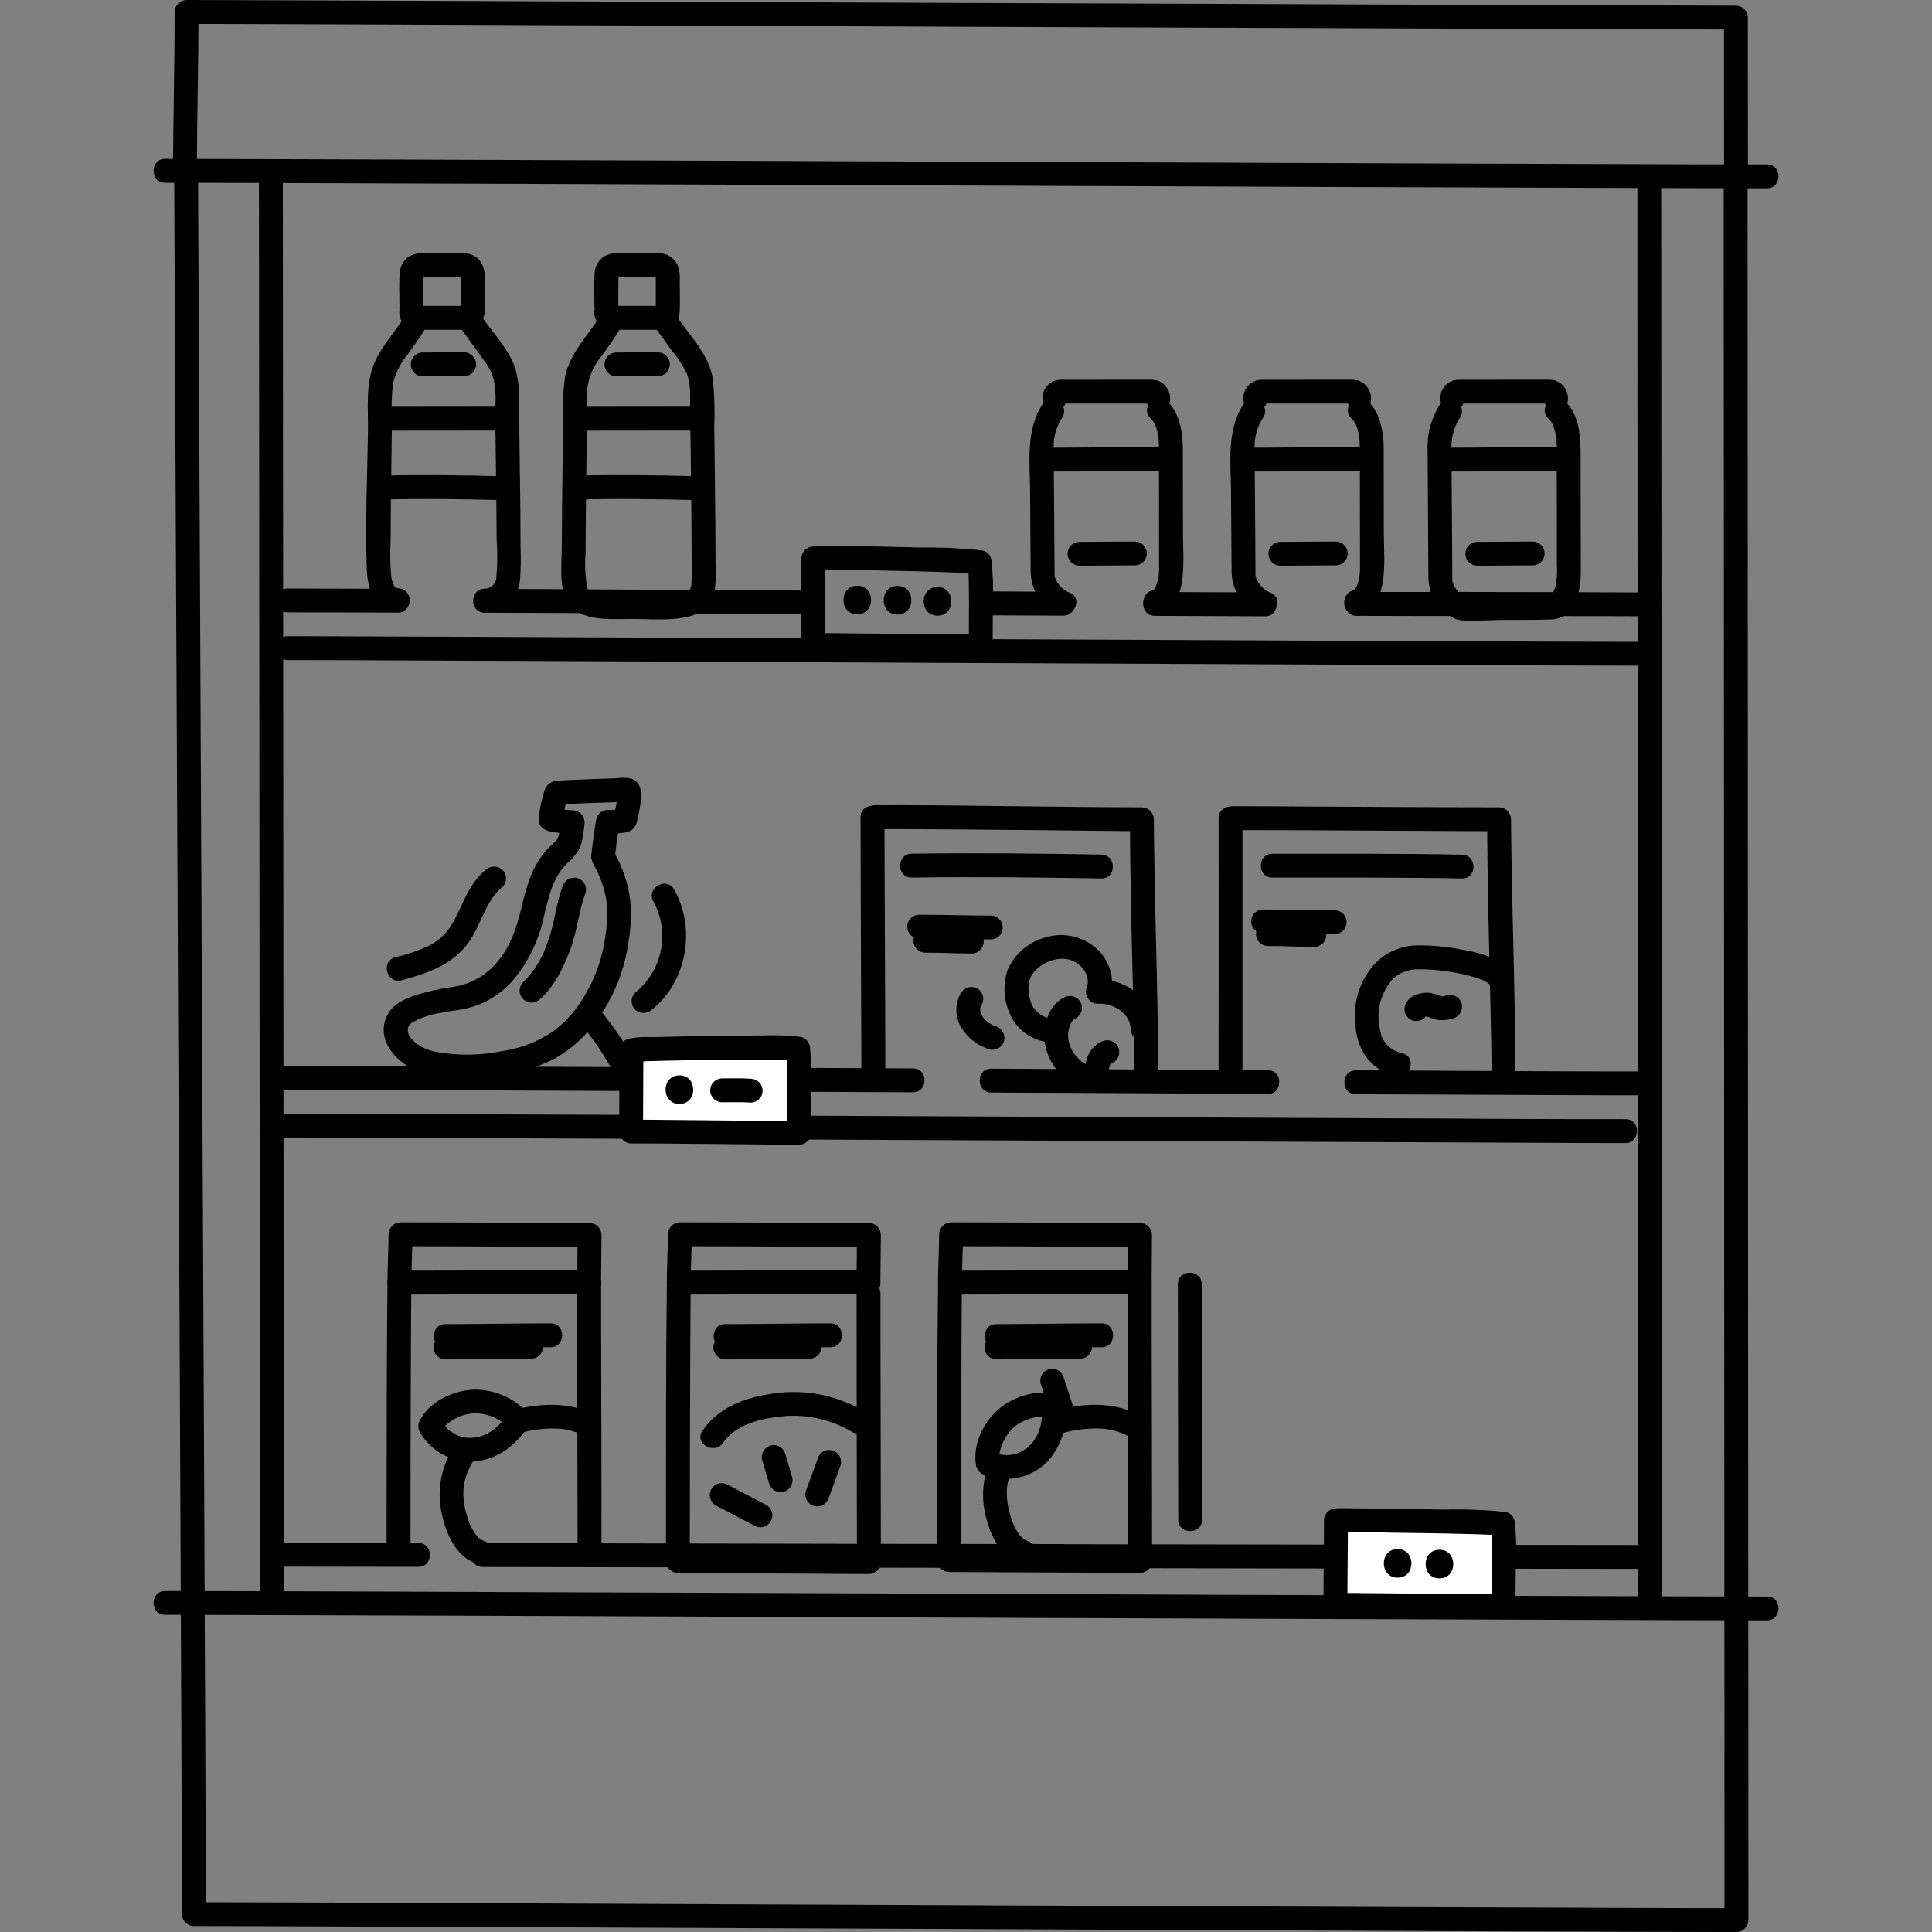 <svg width="30" height="30" viewBox="0 0 30 30" fill="none" xmlns="http://www.w3.org/2000/svg">
<rect x="0" y="0" width="30" height="30" fill="#808080" stroke="none"/>
<path d="M12.394 16.283C12.394 16.421 12.395 17.445 12.395 17.6C12.271 17.6 9.95 17.594 9.813 17.594C9.813 17.432 9.804 16.384 9.804 16.277C9.86 16.277 12.298 16.283 12.394 16.283Z" fill="white"/>
<path d="M23.331 23.632C23.331 23.77 23.331 24.793 23.331 24.949C23.207 24.949 20.887 24.943 20.75 24.943C20.75 24.78 20.74 23.732 20.74 23.626C20.797 23.626 23.234 23.632 23.331 23.632Z" fill="white"/>
<path d="M13.406 21.909C12.978 21.658 12.477 21.563 11.987 21.642C11.567 21.7 11.156 21.855 10.908 22.216C10.772 22.413 11.093 22.599 11.228 22.403C11.411 22.136 11.765 22.039 12.071 22.002C12.468 21.945 12.873 22.025 13.219 22.229C13.422 22.354 13.609 22.034 13.406 21.909L13.406 21.909Z" fill="black"/>
<path d="M12.697 22.652C12.635 22.82 12.573 22.989 12.512 23.157C12.506 23.181 12.504 23.206 12.507 23.23C12.511 23.255 12.519 23.279 12.531 23.3C12.543 23.321 12.56 23.339 12.579 23.354C12.598 23.369 12.62 23.38 12.644 23.386C12.668 23.392 12.692 23.393 12.716 23.39C12.74 23.387 12.764 23.379 12.784 23.367C12.825 23.341 12.855 23.301 12.87 23.256C12.931 23.087 12.992 22.919 13.054 22.75C13.063 22.715 13.062 22.677 13.051 22.642C13.039 22.607 13.017 22.576 12.988 22.554C12.959 22.532 12.924 22.518 12.887 22.516C12.85 22.514 12.813 22.522 12.781 22.541C12.741 22.567 12.711 22.606 12.696 22.652H12.697Z" fill="black"/>
<path d="M11.836 22.675L11.942 23.034C11.956 23.08 11.986 23.12 12.027 23.145C12.071 23.169 12.122 23.176 12.17 23.163C12.217 23.15 12.257 23.12 12.281 23.078C12.306 23.035 12.313 22.983 12.3 22.935L12.194 22.576C12.18 22.53 12.15 22.491 12.108 22.465C12.077 22.447 12.04 22.438 12.003 22.44C11.966 22.443 11.931 22.456 11.902 22.478C11.872 22.501 11.85 22.532 11.839 22.567C11.827 22.602 11.826 22.639 11.836 22.675Z" fill="black"/>
<path d="M11.901 23.37C11.699 23.267 11.501 23.158 11.3 23.055C11.257 23.031 11.207 23.024 11.159 23.036C11.112 23.049 11.072 23.08 11.047 23.122C11.022 23.164 11.015 23.215 11.027 23.262C11.04 23.309 11.07 23.35 11.112 23.375C11.314 23.478 11.512 23.587 11.714 23.69C11.756 23.715 11.807 23.722 11.854 23.709C11.878 23.703 11.9 23.692 11.919 23.678C11.939 23.663 11.955 23.645 11.967 23.624C11.979 23.603 11.987 23.579 11.991 23.555C11.994 23.531 11.993 23.507 11.986 23.483C11.98 23.459 11.97 23.437 11.955 23.418C11.94 23.399 11.922 23.382 11.901 23.37V23.37Z" fill="black"/>
<path d="M26.765 2.759C26.766 4.637 26.767 6.515 26.768 8.392C26.769 10.585 26.77 12.777 26.771 14.97C26.772 17.109 26.773 19.249 26.774 21.388C26.775 23.143 26.776 24.898 26.777 26.653C26.777 27.653 26.778 28.653 26.778 29.653V29.815L26.963 29.629C26.614 29.63 26.266 29.628 25.916 29.628C25.294 29.626 24.671 29.624 24.048 29.621C23.213 29.618 22.377 29.615 21.541 29.612C20.567 29.608 19.593 29.604 18.618 29.6C17.562 29.596 16.507 29.591 15.451 29.587L12.269 29.573C11.259 29.569 10.25 29.564 9.241 29.56L6.595 29.549C5.899 29.547 5.203 29.544 4.507 29.541C4.07 29.54 3.632 29.539 3.194 29.538H3.011L3.196 29.723C3.196 28.828 3.191 27.932 3.188 27.037C3.181 25.364 3.174 23.691 3.166 22.017C3.156 19.913 3.146 17.809 3.136 15.704L3.106 9.143C3.096 7.212 3.087 5.281 3.078 3.351L3.076 2.759C3.075 2.521 2.704 2.52 2.705 2.759C2.714 4.634 2.722 6.508 2.731 8.383L2.762 14.903C2.772 17.036 2.782 19.169 2.792 21.302C2.8 23.045 2.808 24.789 2.815 26.533C2.819 27.542 2.823 28.551 2.826 29.56C2.826 29.614 2.826 29.668 2.826 29.723C2.826 29.771 2.846 29.818 2.881 29.853C2.915 29.887 2.962 29.907 3.011 29.908C3.378 29.908 3.745 29.909 4.112 29.91C4.749 29.912 5.386 29.915 6.023 29.917L8.56 29.927L11.502 29.94L14.677 29.953L17.855 29.967L20.866 29.979C21.739 29.983 22.611 29.986 23.484 29.99C24.167 29.992 24.85 29.995 25.533 29.997C25.953 29.998 26.374 29.999 26.794 30H26.963C27.012 29.999 27.059 29.98 27.093 29.945C27.128 29.91 27.148 29.864 27.149 29.815C27.149 28.927 27.148 28.04 27.148 27.152C27.147 25.469 27.146 23.785 27.145 22.102C27.144 19.991 27.143 17.88 27.142 15.769C27.141 13.562 27.14 11.356 27.139 9.15C27.138 7.22 27.137 5.291 27.136 3.361V2.759C27.136 2.521 26.765 2.52 26.765 2.759H26.765Z" fill="black"/>
<path d="M3.058 2.666C3.058 1.839 3.082 1.012 3.083 0.185L2.898 0.371C3.168 0.371 3.439 0.372 3.71 0.373C4.301 0.375 4.893 0.377 5.484 0.379L7.992 0.389L11.003 0.4L14.289 0.413L17.62 0.426L20.767 0.437C21.678 0.441 22.59 0.444 23.502 0.448C24.199 0.45 24.897 0.452 25.594 0.455C26.002 0.456 26.409 0.457 26.816 0.458H26.955L26.77 0.273C26.77 1.071 26.77 1.868 26.771 2.666C26.771 2.904 27.142 2.905 27.142 2.666C27.142 1.868 27.141 1.071 27.14 0.273C27.14 0.224 27.12 0.177 27.085 0.143C27.051 0.108 27.004 0.088 26.955 0.088C26.63 0.088 26.304 0.086 25.979 0.085C25.345 0.084 24.71 0.082 24.076 0.079L21.476 0.07L18.408 0.058L15.1 0.046L11.783 0.033L8.684 0.021C7.801 0.018 6.917 0.014 6.034 0.011C5.376 0.008 4.718 0.006 4.061 0.004C3.705 0.002 3.349 0.001 2.994 0H2.898C2.849 0.001 2.802 0.02 2.767 0.055C2.733 0.09 2.713 0.136 2.712 0.185C2.712 1.012 2.688 1.839 2.688 2.666C2.688 2.905 3.058 2.905 3.058 2.666Z" fill="black"/>
<path d="M25.425 2.81C25.425 3.119 25.425 3.428 25.425 3.737C25.425 4.307 25.425 4.877 25.426 5.447L25.427 7.74L25.429 10.447C25.43 11.422 25.431 12.397 25.432 13.372L25.434 16.312C25.434 17.243 25.435 18.174 25.436 19.105L25.438 21.54C25.438 22.177 25.438 22.813 25.439 23.45C25.439 23.845 25.439 24.239 25.439 24.634V24.79C25.439 25.029 25.81 25.029 25.81 24.79C25.81 24.464 25.81 24.137 25.81 23.811L25.809 22.06L25.807 19.737L25.805 17.011C25.805 16.034 25.804 15.057 25.803 14.08C25.802 13.101 25.802 12.122 25.801 11.143C25.8 10.218 25.8 9.292 25.799 8.366C25.798 7.563 25.798 6.761 25.797 5.958C25.797 5.334 25.796 4.71 25.796 4.086C25.796 3.708 25.796 3.33 25.795 2.952C25.795 2.905 25.795 2.857 25.795 2.809C25.795 2.571 25.425 2.57 25.425 2.809V2.81Z" fill="black"/>
<path d="M4.021 2.811C4.021 3.119 4.022 3.428 4.022 3.737C4.022 4.307 4.022 4.877 4.023 5.447L4.025 7.74L4.027 10.447C4.027 11.422 4.028 12.397 4.029 13.372L4.031 16.312C4.032 17.243 4.032 18.174 4.033 19.105L4.035 21.541C4.035 22.177 4.036 22.813 4.036 23.45C4.036 23.845 4.036 24.239 4.036 24.634V24.791C4.036 25.029 4.407 25.029 4.407 24.791C4.407 24.464 4.407 24.137 4.407 23.811L4.406 22.06L4.404 19.737L4.402 17.011C4.402 16.034 4.401 15.057 4.4 14.08C4.4 13.101 4.399 12.122 4.398 11.143C4.397 10.218 4.396 9.293 4.396 8.367C4.395 7.564 4.395 6.762 4.394 5.959C4.394 5.335 4.393 4.711 4.393 4.087C4.393 3.709 4.393 3.331 4.392 2.953C4.392 2.905 4.392 2.858 4.392 2.81C4.392 2.572 4.022 2.571 4.022 2.81L4.021 2.811Z" fill="black"/>
<path d="M4.211 25.075C4.45 25.075 4.45 24.705 4.211 24.705C3.973 24.705 3.973 25.075 4.211 25.075Z" fill="black"/>
<path d="M6.496 23.959C5.78 23.958 5.064 23.957 4.348 23.956C4.109 23.956 4.109 24.327 4.348 24.327C5.064 24.327 5.78 24.328 6.496 24.33C6.735 24.33 6.735 23.959 6.496 23.959Z" fill="black"/>
<path d="M16.462 23.976C15.565 23.976 14.667 23.975 13.77 23.973L9.468 23.965L7.495 23.961C7.257 23.961 7.257 24.332 7.495 24.332C8.783 24.334 10.071 24.336 11.359 24.339C12.683 24.341 14.007 24.343 15.331 24.346C15.708 24.346 16.085 24.347 16.462 24.347C16.701 24.347 16.701 23.976 16.462 23.976H16.462Z" fill="black"/>
<path d="M20.731 23.985C19.308 23.983 17.885 23.98 16.462 23.978C16.224 23.978 16.223 24.349 16.462 24.349C17.885 24.351 19.308 24.354 20.731 24.356C20.97 24.356 20.97 23.985 20.731 23.985Z" fill="black"/>
<path d="M25.48 23.991C24.771 23.991 24.062 23.99 23.353 23.989C23.114 23.989 23.114 24.359 23.353 24.359C24.062 24.36 24.771 24.361 25.48 24.362C25.719 24.362 25.719 23.991 25.48 23.991Z" fill="black"/>
<path d="M9.812 17.312C8.195 17.305 6.578 17.299 4.961 17.294C4.742 17.293 4.523 17.293 4.304 17.293C4.066 17.293 4.065 17.663 4.304 17.663C5.582 17.663 6.86 17.671 8.138 17.676L9.812 17.683C10.05 17.684 10.051 17.314 9.812 17.313V17.312Z" fill="black"/>
<path d="M25.241 17.378C24.195 17.38 23.15 17.372 22.105 17.367C20.12 17.359 18.135 17.35 16.15 17.341L12.416 17.324C12.178 17.323 12.177 17.693 12.416 17.694C14.604 17.704 16.793 17.714 18.981 17.724C20.645 17.732 22.309 17.739 23.973 17.745C24.396 17.747 24.818 17.75 25.241 17.749C25.479 17.749 25.48 17.378 25.241 17.378H25.241Z" fill="black"/>
<path d="M9.791 16.57C8.215 16.564 6.639 16.558 5.062 16.552C4.864 16.551 4.667 16.551 4.469 16.551C4.231 16.551 4.23 16.921 4.469 16.921C5.689 16.921 6.909 16.929 8.13 16.934L9.792 16.941C10.03 16.942 10.03 16.572 9.792 16.571L9.791 16.57Z" fill="black"/>
<path d="M14.177 16.59C13.614 16.587 13.051 16.585 12.489 16.582C12.25 16.581 12.25 16.951 12.489 16.953C13.051 16.955 13.614 16.958 14.177 16.961C14.415 16.962 14.416 16.591 14.177 16.59Z" fill="black"/>
<path d="M19.685 16.616C18.254 16.61 16.823 16.603 15.392 16.594C15.153 16.593 15.153 16.964 15.392 16.965C16.823 16.971 18.254 16.978 19.685 16.987C19.924 16.988 19.924 16.617 19.685 16.616Z" fill="black"/>
<path d="M25.405 16.637C24.441 16.638 23.476 16.631 22.511 16.627L21.054 16.62C20.816 16.619 20.815 16.99 21.054 16.991C22.348 16.996 23.643 17.002 24.937 17.007C25.093 17.007 25.249 17.007 25.405 17.007C25.644 17.007 25.644 16.637 25.405 16.637Z" fill="black"/>
<path d="M25.399 9.966C25.086 9.966 24.773 9.965 24.459 9.964C23.91 9.962 23.361 9.96 22.811 9.958C22.087 9.955 21.362 9.952 20.637 9.949L18.087 9.937L15.34 9.925L12.58 9.912L9.951 9.9C9.18 9.897 8.408 9.893 7.637 9.89C7.029 9.888 6.422 9.885 5.814 9.883C5.422 9.881 5.03 9.88 4.638 9.879H4.469C4.231 9.879 4.23 10.25 4.469 10.25C4.799 10.25 5.13 10.251 5.461 10.252C6.023 10.254 6.586 10.257 7.148 10.259C7.883 10.262 8.617 10.265 9.351 10.268C10.207 10.272 11.063 10.276 11.919 10.28L14.673 10.293L17.428 10.305C18.299 10.309 19.171 10.313 20.042 10.317C20.805 10.32 21.568 10.323 22.331 10.327C22.926 10.329 23.521 10.331 24.116 10.333C24.493 10.335 24.869 10.335 25.245 10.336H25.4C25.639 10.336 25.639 9.965 25.4 9.965L25.399 9.966Z" fill="black"/>
<path d="M6.178 9.143C5.608 9.141 5.039 9.139 4.469 9.138C4.231 9.138 4.23 9.509 4.469 9.509C5.039 9.509 5.608 9.51 6.178 9.513C6.417 9.514 6.417 9.144 6.178 9.143Z" fill="black"/>
<path d="M12.612 9.17C11.25 9.163 9.889 9.156 8.527 9.148C8.197 9.146 7.867 9.145 7.536 9.143C7.298 9.142 7.298 9.513 7.536 9.514C8.776 9.518 10.015 9.525 11.254 9.534C11.707 9.536 12.159 9.539 12.612 9.541C12.851 9.542 12.851 9.172 12.612 9.17Z" fill="black"/>
<path d="M16.511 9.189C16.09 9.187 15.669 9.185 15.248 9.183C15.199 9.183 15.152 9.203 15.117 9.237C15.082 9.272 15.062 9.319 15.062 9.368C15.062 9.418 15.082 9.465 15.117 9.499C15.152 9.534 15.199 9.554 15.248 9.554C15.669 9.556 16.09 9.558 16.511 9.56C16.56 9.56 16.607 9.54 16.642 9.505C16.676 9.471 16.696 9.424 16.696 9.374C16.696 9.325 16.676 9.278 16.642 9.243C16.607 9.209 16.56 9.189 16.511 9.189Z" fill="black"/>
<path d="M19.644 9.199C19.073 9.197 18.502 9.194 17.931 9.192C17.692 9.191 17.692 9.562 17.931 9.563C18.502 9.565 19.073 9.568 19.644 9.57C19.883 9.571 19.883 9.201 19.644 9.199Z" fill="black"/>
<path d="M21.065 9.563C22.328 9.568 23.59 9.565 24.853 9.568C25.104 9.569 25.354 9.569 25.605 9.57C25.843 9.571 25.844 9.201 25.605 9.2C24.562 9.195 23.519 9.192 22.476 9.191C22.005 9.191 21.535 9.194 21.065 9.192C20.826 9.191 20.826 9.562 21.065 9.563Z" fill="black"/>
<path d="M27.437 2.553C27.079 2.553 26.721 2.553 26.364 2.552C25.72 2.55 25.077 2.548 24.433 2.546C23.564 2.543 22.695 2.54 21.825 2.537L18.776 2.525L15.486 2.513L12.165 2.5L9.022 2.488C8.099 2.485 7.177 2.482 6.255 2.478C5.536 2.475 4.817 2.473 4.098 2.471C3.648 2.469 3.198 2.468 2.748 2.467H2.564C2.325 2.467 2.325 2.838 2.564 2.838C2.94 2.838 3.315 2.839 3.691 2.84C4.349 2.842 5.006 2.844 5.663 2.847C6.543 2.85 7.423 2.853 8.303 2.856L11.371 2.868L14.668 2.88L17.985 2.893L21.112 2.905C22.025 2.908 22.938 2.911 23.851 2.914C24.557 2.917 25.262 2.919 25.968 2.921C26.401 2.922 26.834 2.923 27.267 2.924C27.324 2.924 27.38 2.924 27.437 2.924C27.675 2.924 27.676 2.553 27.437 2.553L27.437 2.553Z" fill="black"/>
<path d="M27.437 24.791C27.079 24.791 26.721 24.79 26.364 24.789C25.72 24.788 25.077 24.785 24.433 24.783C23.564 24.78 22.695 24.777 21.825 24.774L18.776 24.763L15.486 24.75L12.165 24.737L9.022 24.726C8.099 24.722 7.177 24.719 6.255 24.715C5.536 24.713 4.817 24.71 4.098 24.708C3.648 24.707 3.198 24.706 2.748 24.705H2.564C2.325 24.705 2.325 25.075 2.564 25.075C2.94 25.075 3.315 25.076 3.691 25.078C4.349 25.079 5.006 25.082 5.663 25.084C6.543 25.087 7.423 25.09 8.303 25.093L11.371 25.105L14.668 25.118L17.985 25.13L21.112 25.142C22.025 25.145 22.938 25.148 23.851 25.151C24.557 25.154 25.262 25.156 25.968 25.158C26.401 25.159 26.834 25.16 27.267 25.161H27.437C27.675 25.161 27.676 24.79 27.437 24.79L27.437 24.791Z" fill="black"/>
<path d="M12.215 16.332C12.217 16.345 12.212 16.283 12.213 16.328C12.214 16.346 12.216 16.364 12.217 16.383C12.22 16.433 12.221 16.483 12.222 16.533C12.225 16.669 12.226 16.806 12.226 16.942C12.226 17.158 12.224 17.375 12.224 17.591L12.409 17.406C11.663 17.406 10.916 17.393 10.17 17.388C10.047 17.387 9.923 17.385 9.799 17.385L9.985 17.57C9.985 17.15 9.99 16.73 9.99 16.309L9.854 16.488C9.888 16.477 9.799 16.489 9.835 16.49C9.855 16.49 9.876 16.487 9.895 16.485C9.958 16.482 10.021 16.48 10.084 16.477C10.277 16.471 10.471 16.467 10.665 16.464C11.108 16.457 11.552 16.452 11.995 16.456C12.078 16.456 12.162 16.457 12.245 16.46C12.275 16.46 12.305 16.461 12.335 16.463C12.358 16.464 12.43 16.475 12.345 16.462C12.392 16.473 12.442 16.466 12.484 16.442C12.527 16.418 12.558 16.378 12.572 16.332C12.585 16.284 12.579 16.234 12.554 16.191C12.53 16.148 12.49 16.117 12.443 16.104C12.127 16.055 11.79 16.083 11.472 16.085C11.026 16.087 10.579 16.091 10.133 16.105C10.007 16.097 9.88 16.105 9.755 16.13C9.717 16.142 9.683 16.165 9.658 16.197C9.634 16.229 9.62 16.268 9.619 16.309C9.619 16.729 9.614 17.15 9.614 17.57C9.615 17.619 9.635 17.666 9.669 17.7C9.704 17.735 9.751 17.755 9.8 17.755C10.548 17.756 11.297 17.767 12.046 17.773C12.167 17.774 12.288 17.776 12.409 17.776C12.458 17.775 12.505 17.755 12.54 17.721C12.574 17.686 12.594 17.64 12.595 17.591C12.595 17.366 12.597 17.14 12.597 16.915C12.607 16.688 12.599 16.459 12.572 16.233C12.559 16.186 12.527 16.146 12.485 16.122C12.442 16.097 12.392 16.091 12.344 16.104C12.297 16.117 12.258 16.149 12.233 16.192C12.209 16.234 12.203 16.285 12.215 16.332Z" fill="black"/>
<path d="M10.55 17.142C10.836 17.142 10.837 16.698 10.55 16.698C10.263 16.698 10.263 17.142 10.55 17.142Z" fill="black"/>
<path d="M11.214 17.116C11.361 17.116 11.509 17.111 11.656 17.121C11.693 17.121 11.729 17.11 11.759 17.089C11.79 17.069 11.813 17.04 11.828 17.006C11.841 16.972 11.845 16.935 11.838 16.899C11.831 16.863 11.813 16.83 11.787 16.804C11.752 16.771 11.705 16.752 11.656 16.75C11.509 16.74 11.361 16.745 11.214 16.745C11.165 16.745 11.118 16.765 11.083 16.799C11.057 16.825 11.039 16.858 11.032 16.894C11.025 16.93 11.028 16.967 11.042 17.001C11.056 17.035 11.08 17.064 11.111 17.084C11.141 17.105 11.177 17.116 11.214 17.116Z" fill="black"/>
<path d="M15.034 8.777C15.037 8.79 15.032 8.728 15.033 8.773C15.034 8.791 15.036 8.809 15.037 8.828C15.039 8.878 15.041 8.928 15.042 8.978C15.045 9.114 15.046 9.251 15.046 9.387C15.046 9.603 15.044 9.82 15.044 10.036L15.229 9.851C14.483 9.851 13.736 9.839 12.99 9.833C12.866 9.832 12.743 9.83 12.619 9.83L12.805 10.015C12.805 9.567 12.814 9.12 12.815 8.672L12.679 8.85C12.701 8.843 12.618 8.852 12.66 8.853C12.68 8.854 12.7 8.851 12.72 8.851C12.783 8.849 12.845 8.849 12.908 8.849C13.101 8.849 13.295 8.851 13.489 8.855C13.931 8.862 14.373 8.873 14.816 8.89C14.899 8.893 14.982 8.897 15.065 8.901C15.095 8.903 15.125 8.905 15.155 8.907C15.165 8.908 15.175 8.909 15.185 8.91C15.223 8.911 15.156 8.905 15.164 8.906C15.211 8.918 15.261 8.911 15.304 8.887C15.346 8.863 15.377 8.823 15.392 8.777C15.405 8.729 15.398 8.679 15.374 8.636C15.35 8.593 15.309 8.562 15.262 8.549C14.94 8.513 14.617 8.497 14.293 8.502C13.848 8.49 13.402 8.479 12.957 8.478C12.831 8.465 12.704 8.47 12.58 8.493C12.541 8.505 12.507 8.528 12.483 8.56C12.458 8.592 12.445 8.632 12.444 8.672C12.443 9.12 12.434 9.568 12.434 10.015C12.434 10.064 12.454 10.111 12.489 10.146C12.523 10.18 12.57 10.2 12.619 10.201C13.368 10.201 14.117 10.213 14.865 10.219C14.986 10.22 15.108 10.221 15.229 10.221C15.278 10.221 15.324 10.201 15.359 10.166C15.394 10.132 15.413 10.085 15.414 10.036C15.414 9.811 15.417 9.586 15.416 9.361C15.427 9.133 15.419 8.905 15.392 8.679C15.378 8.631 15.347 8.591 15.304 8.567C15.261 8.543 15.211 8.536 15.164 8.549C15.117 8.563 15.077 8.595 15.053 8.637C15.029 8.68 15.023 8.73 15.034 8.777Z" fill="black"/>
<path d="M13.312 9.539C13.598 9.539 13.598 9.095 13.312 9.095C13.025 9.095 13.025 9.539 13.312 9.539Z" fill="black"/>
<path d="M13.937 9.543C14.223 9.543 14.223 9.098 13.937 9.098C13.65 9.098 13.65 9.543 13.937 9.543Z" fill="black"/>
<path d="M14.558 9.56C14.844 9.56 14.844 9.115 14.558 9.115C14.271 9.115 14.271 9.56 14.558 9.56Z" fill="black"/>
<path d="M23.161 23.707C23.151 23.654 23.161 23.724 23.163 23.759C23.165 23.809 23.166 23.859 23.167 23.909C23.169 24.041 23.168 24.173 23.167 24.304C23.166 24.516 23.161 24.728 23.161 24.94L23.346 24.755C22.6 24.755 21.853 24.742 21.107 24.737C20.983 24.736 20.86 24.734 20.736 24.734L20.922 24.919C20.922 24.482 20.93 24.044 20.93 23.607L20.745 23.792C21.028 23.777 21.317 23.795 21.6 23.799C22.046 23.804 22.491 23.811 22.936 23.824C23.021 23.826 23.107 23.829 23.192 23.833C23.221 23.834 23.249 23.836 23.277 23.838C23.318 23.84 23.339 23.845 23.29 23.837C23.337 23.848 23.387 23.841 23.43 23.817C23.472 23.793 23.504 23.754 23.518 23.707C23.531 23.66 23.524 23.609 23.5 23.567C23.476 23.524 23.436 23.492 23.388 23.479C23.069 23.445 22.747 23.432 22.426 23.441C21.98 23.432 21.534 23.426 21.088 23.422C20.974 23.421 20.859 23.416 20.745 23.422C20.696 23.422 20.649 23.442 20.615 23.477C20.58 23.511 20.56 23.558 20.559 23.607C20.559 24.044 20.551 24.482 20.551 24.919C20.552 24.968 20.571 25.015 20.606 25.05C20.64 25.084 20.687 25.104 20.736 25.105C21.485 25.105 22.234 25.117 22.982 25.123C23.104 25.124 23.225 25.125 23.346 25.125C23.395 25.125 23.442 25.105 23.476 25.07C23.511 25.036 23.53 24.989 23.531 24.94C23.531 24.72 23.537 24.499 23.538 24.278C23.55 24.055 23.544 23.831 23.518 23.609C23.504 23.562 23.473 23.522 23.43 23.497C23.388 23.473 23.337 23.467 23.29 23.479C23.243 23.493 23.204 23.525 23.18 23.567C23.155 23.61 23.149 23.66 23.161 23.707Z" fill="black"/>
<path d="M21.702 24.498C21.988 24.498 21.989 24.054 21.702 24.054C21.416 24.054 21.416 24.498 21.702 24.498Z" fill="black"/>
<path d="M22.352 24.509C22.638 24.509 22.638 24.064 22.352 24.064C22.065 24.064 22.065 24.509 22.352 24.509Z" fill="black"/>
<path d="M6.226 9.14C6.195 9.138 6.165 9.132 6.136 9.122C6.141 9.124 6.13 9.112 6.122 9.099C6.096 9.052 6.08 9 6.075 8.946C6.058 8.757 6.055 8.566 6.066 8.376C6.067 7.97 6.072 7.564 6.078 7.159C6.081 6.963 6.083 6.767 6.086 6.571C6.073 6.362 6.08 6.152 6.104 5.944C6.147 5.781 6.225 5.629 6.334 5.499C6.43 5.364 6.528 5.229 6.615 5.086C6.739 4.883 6.419 4.696 6.295 4.899C6.142 5.149 5.924 5.373 5.811 5.643C5.677 5.965 5.718 6.336 5.714 6.678C5.704 7.39 5.671 8.107 5.695 8.818C5.705 9.115 5.786 9.45 6.127 9.497C6.175 9.508 6.225 9.501 6.267 9.477C6.309 9.453 6.341 9.414 6.355 9.367C6.368 9.32 6.362 9.269 6.337 9.227C6.313 9.184 6.273 9.153 6.226 9.139L6.226 9.14Z" fill="black"/>
<path d="M7.167 5.115C7.248 5.229 7.332 5.341 7.413 5.455C7.51 5.592 7.62 5.716 7.663 5.882C7.714 6.075 7.689 6.298 7.691 6.497C7.693 6.707 7.696 6.917 7.699 7.126C7.705 7.543 7.71 7.961 7.712 8.378C7.727 8.581 7.725 8.784 7.706 8.986C7.7 9.029 7.678 9.069 7.645 9.097C7.612 9.126 7.569 9.141 7.526 9.141C7.288 9.145 7.287 9.516 7.526 9.512C7.664 9.51 7.797 9.457 7.899 9.362C8 9.268 8.063 9.139 8.075 9.001C8.088 8.83 8.09 8.659 8.083 8.488C8.083 8.295 8.082 8.102 8.08 7.908C8.076 7.544 8.071 7.179 8.066 6.815C8.064 6.629 8.061 6.442 8.059 6.256C8.07 6.073 8.049 5.889 7.999 5.712C7.897 5.423 7.662 5.176 7.487 4.927C7.351 4.734 7.03 4.919 7.167 5.114V5.115Z" fill="black"/>
<path d="M6.529 4.751C6.519 4.751 6.509 4.751 6.499 4.749C6.503 4.753 6.536 4.759 6.512 4.751C6.465 4.737 6.535 4.766 6.513 4.753C6.554 4.778 6.545 4.78 6.535 4.769C6.567 4.802 6.561 4.806 6.553 4.792C6.576 4.832 6.57 4.836 6.566 4.818C6.56 4.799 6.571 4.875 6.57 4.851C6.57 4.819 6.566 4.871 6.565 4.879C6.568 4.86 6.572 4.841 6.573 4.821C6.576 4.786 6.573 4.749 6.573 4.713C6.573 4.572 6.574 4.432 6.574 4.292C6.574 4.284 6.574 4.277 6.574 4.269C6.574 4.246 6.587 4.239 6.57 4.286C6.574 4.277 6.577 4.267 6.578 4.256C6.577 4.255 6.558 4.304 6.569 4.277C6.571 4.271 6.587 4.246 6.569 4.275C6.547 4.31 6.584 4.263 6.555 4.289C6.523 4.318 6.576 4.278 6.54 4.298L6.528 4.304C6.543 4.3 6.543 4.3 6.527 4.302C6.528 4.305 6.493 4.302 6.53 4.303C6.542 4.303 6.555 4.303 6.568 4.303H7.169C7.18 4.303 7.19 4.303 7.2 4.303C7.213 4.303 7.234 4.31 7.189 4.301C7.204 4.304 7.214 4.314 7.176 4.293C7.188 4.3 7.198 4.31 7.162 4.28C7.168 4.285 7.188 4.306 7.165 4.281C7.145 4.257 7.16 4.275 7.164 4.283C7.163 4.281 7.151 4.238 7.154 4.261C7.155 4.266 7.156 4.271 7.158 4.275C7.163 4.289 7.15 4.311 7.154 4.245C7.152 4.273 7.155 4.302 7.155 4.329C7.155 4.481 7.155 4.633 7.156 4.786C7.156 4.801 7.154 4.817 7.156 4.832C7.157 4.849 7.169 4.774 7.157 4.812C7.15 4.831 7.178 4.768 7.168 4.786C7.157 4.804 7.202 4.75 7.182 4.769C7.161 4.788 7.2 4.755 7.199 4.755C7.176 4.771 7.214 4.746 7.216 4.748C7.216 4.748 7.195 4.756 7.194 4.754C7.192 4.752 7.234 4.752 7.201 4.75C7.189 4.75 7.176 4.75 7.164 4.75H6.529C6.48 4.75 6.433 4.77 6.398 4.805C6.364 4.839 6.344 4.887 6.344 4.936C6.344 4.985 6.364 5.032 6.398 5.067C6.433 5.101 6.48 5.121 6.529 5.121H7.17C7.248 5.126 7.326 5.108 7.394 5.07C7.435 5.044 7.469 5.008 7.492 4.965C7.515 4.922 7.527 4.874 7.527 4.826C7.533 4.668 7.527 4.509 7.527 4.351C7.534 4.267 7.52 4.182 7.488 4.104C7.462 4.053 7.423 4.011 7.375 3.981C7.327 3.951 7.272 3.934 7.215 3.933C7.115 3.928 7.013 3.933 6.913 3.933H6.566C6.49 3.928 6.415 3.946 6.35 3.984C6.306 4.014 6.27 4.055 6.245 4.102C6.22 4.149 6.206 4.201 6.205 4.255C6.194 4.419 6.203 4.587 6.203 4.751C6.201 4.774 6.201 4.797 6.203 4.819C6.2 4.799 6.211 4.759 6.209 4.778C6.206 4.797 6.203 4.815 6.201 4.834C6.199 4.866 6.203 4.899 6.212 4.93C6.253 5.069 6.398 5.119 6.529 5.121C6.578 5.121 6.626 5.102 6.66 5.067C6.695 5.032 6.715 4.985 6.715 4.936C6.715 4.887 6.695 4.84 6.66 4.805C6.626 4.77 6.578 4.751 6.529 4.751L6.529 4.751Z" fill="black"/>
<path d="M5.958 6.688C6.585 6.688 7.211 6.686 7.837 6.686C8.076 6.686 8.076 6.315 7.837 6.315C7.211 6.315 6.585 6.317 5.958 6.317C5.72 6.317 5.719 6.688 5.958 6.688Z" fill="black"/>
<path d="M5.911 7.758C6.562 7.739 7.214 7.751 7.864 7.767C8.103 7.773 8.103 7.403 7.864 7.397C7.214 7.38 6.562 7.368 5.911 7.387C5.673 7.394 5.672 7.765 5.911 7.758Z" fill="black"/>
<path d="M10.194 5.114C10.272 5.225 10.352 5.332 10.43 5.442C10.523 5.551 10.601 5.671 10.664 5.799C10.732 5.973 10.714 6.164 10.716 6.347C10.719 6.546 10.721 6.745 10.724 6.943C10.729 7.343 10.734 7.742 10.737 8.141C10.739 8.343 10.74 8.544 10.74 8.745C10.74 8.838 10.743 8.931 10.738 9.022C10.741 9.068 10.733 9.113 10.715 9.154C10.655 9.248 10.446 9.24 10.351 9.241C10.246 9.242 10.14 9.241 10.035 9.241C9.804 9.253 9.573 9.251 9.342 9.234C9.281 9.229 9.222 9.214 9.166 9.191C9.128 9.173 9.129 9.165 9.117 9.12C9.086 8.943 9.078 8.764 9.093 8.585C9.094 8.18 9.098 7.775 9.104 7.369C9.106 7.143 9.109 6.917 9.112 6.69C9.115 6.47 9.104 6.246 9.121 6.027C9.144 5.843 9.221 5.67 9.341 5.528C9.446 5.385 9.55 5.238 9.643 5.086C9.768 4.883 9.447 4.696 9.323 4.899C9.134 5.208 8.849 5.482 8.775 5.846C8.745 6.059 8.734 6.275 8.744 6.49C8.742 6.718 8.739 6.946 8.736 7.173C8.73 7.621 8.724 8.069 8.723 8.517C8.722 8.829 8.646 9.345 8.988 9.515C9.24 9.64 9.543 9.611 9.817 9.611C10.098 9.611 10.405 9.643 10.68 9.576C10.764 9.56 10.844 9.524 10.911 9.471C10.979 9.418 11.031 9.349 11.066 9.27C11.131 9.1 11.111 8.899 11.111 8.722C11.11 8.273 11.106 7.825 11.1 7.377C11.097 7.13 11.094 6.883 11.091 6.635C11.101 6.387 11.094 6.139 11.07 5.891C11.014 5.518 10.725 5.226 10.515 4.926C10.379 4.733 10.057 4.918 10.195 5.113L10.194 5.114Z" fill="black"/>
<path d="M9.557 4.751C9.547 4.751 9.537 4.751 9.527 4.749C9.531 4.753 9.564 4.759 9.539 4.751C9.493 4.737 9.562 4.766 9.541 4.753C9.581 4.778 9.573 4.78 9.562 4.769C9.594 4.802 9.589 4.806 9.581 4.792C9.604 4.832 9.598 4.836 9.593 4.818C9.588 4.799 9.599 4.875 9.598 4.851C9.597 4.819 9.594 4.871 9.593 4.879C9.595 4.86 9.6 4.841 9.601 4.821C9.604 4.786 9.601 4.749 9.601 4.713C9.601 4.572 9.601 4.432 9.602 4.292C9.602 4.284 9.602 4.277 9.602 4.269C9.602 4.246 9.615 4.239 9.598 4.286C9.602 4.277 9.604 4.267 9.606 4.256C9.605 4.255 9.586 4.304 9.596 4.277C9.599 4.271 9.614 4.246 9.596 4.275C9.575 4.31 9.612 4.263 9.583 4.289C9.551 4.318 9.604 4.278 9.568 4.298L9.556 4.304C9.571 4.3 9.571 4.3 9.555 4.302C9.555 4.305 9.521 4.302 9.557 4.303C9.57 4.303 9.583 4.303 9.595 4.303H10.197C10.207 4.303 10.218 4.303 10.228 4.303C10.241 4.303 10.261 4.31 10.217 4.301C10.232 4.304 10.242 4.314 10.204 4.293C10.216 4.3 10.226 4.31 10.19 4.28C10.196 4.285 10.216 4.306 10.193 4.281C10.173 4.257 10.188 4.275 10.192 4.283C10.191 4.281 10.179 4.238 10.182 4.261C10.182 4.266 10.184 4.271 10.185 4.275C10.19 4.289 10.178 4.311 10.182 4.245C10.18 4.273 10.183 4.302 10.183 4.329C10.183 4.481 10.183 4.633 10.183 4.786C10.183 4.801 10.181 4.817 10.183 4.832C10.184 4.849 10.197 4.774 10.184 4.812C10.178 4.831 10.206 4.768 10.195 4.786C10.184 4.804 10.229 4.75 10.209 4.769C10.189 4.788 10.227 4.755 10.227 4.755C10.203 4.771 10.241 4.746 10.244 4.748C10.243 4.748 10.223 4.756 10.221 4.754C10.22 4.752 10.261 4.752 10.228 4.75C10.216 4.75 10.204 4.75 10.192 4.75H9.557C9.508 4.75 9.461 4.77 9.426 4.805C9.391 4.839 9.372 4.887 9.372 4.936C9.372 4.985 9.391 5.032 9.426 5.067C9.461 5.101 9.508 5.121 9.557 5.121H10.198C10.276 5.126 10.354 5.108 10.422 5.07C10.463 5.044 10.496 5.008 10.52 4.965C10.543 4.922 10.555 4.874 10.555 4.826C10.561 4.668 10.555 4.509 10.555 4.351C10.562 4.267 10.548 4.182 10.516 4.104C10.49 4.053 10.451 4.011 10.403 3.981C10.355 3.951 10.3 3.934 10.243 3.933C10.143 3.928 10.041 3.933 9.941 3.933H9.593C9.518 3.928 9.443 3.946 9.377 3.984C9.333 4.014 9.297 4.055 9.272 4.102C9.247 4.149 9.233 4.201 9.232 4.255C9.221 4.419 9.23 4.587 9.23 4.751C9.229 4.774 9.229 4.797 9.23 4.819C9.227 4.799 9.239 4.759 9.236 4.778C9.233 4.797 9.23 4.815 9.228 4.834C9.226 4.866 9.23 4.899 9.24 4.93C9.28 5.069 9.425 5.119 9.556 5.121C9.606 5.121 9.653 5.102 9.688 5.067C9.722 5.032 9.742 4.985 9.742 4.936C9.742 4.887 9.722 4.84 9.688 4.805C9.653 4.77 9.606 4.751 9.556 4.751L9.557 4.751Z" fill="black"/>
<path d="M8.985 6.688C9.611 6.688 10.237 6.686 10.864 6.686C11.102 6.686 11.103 6.315 10.864 6.315C10.237 6.315 9.611 6.317 8.985 6.317C8.746 6.317 8.746 6.688 8.985 6.688Z" fill="black"/>
<path d="M9.572 5.844C9.786 5.844 10.001 5.842 10.215 5.842C10.264 5.842 10.312 5.822 10.346 5.788C10.381 5.753 10.401 5.706 10.401 5.657C10.401 5.607 10.381 5.56 10.346 5.525C10.312 5.491 10.264 5.471 10.215 5.471C10.001 5.471 9.786 5.473 9.572 5.473C9.523 5.473 9.476 5.493 9.441 5.528C9.406 5.562 9.387 5.609 9.387 5.659C9.387 5.708 9.406 5.755 9.441 5.79C9.476 5.824 9.523 5.844 9.572 5.844Z" fill="black"/>
<path d="M8.938 7.758C9.589 7.739 10.24 7.751 10.891 7.767C11.129 7.773 11.129 7.403 10.891 7.397C10.24 7.38 9.589 7.368 8.938 7.387C8.7 7.394 8.699 7.765 8.938 7.758Z" fill="black"/>
<path d="M18.923 12.704C18.923 13.846 18.922 14.988 18.922 16.129C18.922 16.318 18.922 16.507 18.922 16.696C18.922 16.935 19.293 16.935 19.293 16.696C19.293 15.603 19.293 14.509 19.293 13.415C19.293 13.178 19.293 12.941 19.293 12.704C19.293 12.466 18.923 12.466 18.923 12.704Z" fill="black"/>
<path d="M22.701 13.271C21.72 13.252 20.738 13.257 19.757 13.257C19.519 13.257 19.518 13.627 19.757 13.627C20.738 13.627 21.72 13.623 22.701 13.641C22.94 13.646 22.94 13.275 22.701 13.271Z" fill="black"/>
<path d="M20.725 14.135C20.354 14.135 19.984 14.122 19.613 14.122C19.564 14.122 19.517 14.141 19.482 14.176C19.447 14.211 19.428 14.258 19.428 14.307C19.428 14.356 19.447 14.403 19.482 14.438C19.517 14.473 19.564 14.492 19.613 14.492C19.984 14.492 20.354 14.505 20.725 14.505C20.774 14.505 20.821 14.486 20.856 14.451C20.891 14.416 20.91 14.369 20.91 14.32C20.91 14.271 20.891 14.224 20.856 14.189C20.821 14.154 20.774 14.135 20.725 14.135Z" fill="black"/>
<path d="M20.409 14.332C20.169 14.332 19.928 14.319 19.688 14.319C19.639 14.319 19.592 14.338 19.557 14.373C19.523 14.408 19.503 14.455 19.503 14.504C19.503 14.553 19.523 14.6 19.557 14.635C19.592 14.67 19.639 14.69 19.688 14.69C19.928 14.69 20.169 14.702 20.409 14.703C20.458 14.703 20.505 14.683 20.54 14.648C20.575 14.614 20.594 14.566 20.594 14.517C20.594 14.468 20.575 14.421 20.54 14.386C20.505 14.351 20.458 14.332 20.409 14.332Z" fill="black"/>
<path d="M15.385 14.217C15.014 14.217 14.644 14.204 14.273 14.204C14.224 14.204 14.177 14.223 14.142 14.258C14.107 14.293 14.088 14.34 14.088 14.389C14.088 14.438 14.107 14.485 14.142 14.52C14.177 14.555 14.224 14.574 14.273 14.574C14.644 14.574 15.014 14.587 15.385 14.587C15.434 14.587 15.481 14.568 15.516 14.533C15.551 14.498 15.57 14.451 15.57 14.402C15.57 14.353 15.551 14.306 15.516 14.271C15.481 14.236 15.434 14.217 15.385 14.217Z" fill="black"/>
<path d="M15.09 14.435C14.849 14.435 14.609 14.422 14.369 14.422C14.32 14.422 14.273 14.441 14.238 14.476C14.203 14.511 14.184 14.558 14.184 14.607C14.184 14.656 14.203 14.704 14.238 14.738C14.273 14.773 14.32 14.793 14.369 14.793C14.609 14.793 14.849 14.805 15.09 14.806C15.139 14.806 15.186 14.786 15.221 14.751C15.255 14.716 15.275 14.669 15.275 14.62C15.275 14.571 15.255 14.524 15.221 14.489C15.186 14.454 15.139 14.435 15.09 14.435Z" fill="black"/>
<path d="M19.146 12.89C20.326 12.89 21.506 12.9 22.686 12.905C22.884 12.906 23.081 12.907 23.278 12.907L23.093 12.722C23.094 13.706 23.123 14.69 23.145 15.674C23.153 16.021 23.161 16.368 23.161 16.716C23.161 16.954 23.532 16.955 23.532 16.716C23.531 15.645 23.491 14.574 23.474 13.504C23.47 13.243 23.464 12.982 23.463 12.722C23.463 12.673 23.443 12.626 23.408 12.591C23.374 12.557 23.327 12.537 23.278 12.536C22.107 12.536 20.937 12.526 19.767 12.521C19.56 12.52 19.353 12.519 19.147 12.519C18.908 12.519 18.908 12.89 19.147 12.89H19.146Z" fill="black"/>
<path d="M13.363 12.694C13.363 13.836 13.371 14.979 13.374 16.122C13.375 16.313 13.376 16.505 13.376 16.696C13.376 16.934 13.747 16.935 13.747 16.696C13.747 15.601 13.739 14.507 13.736 13.412C13.735 13.173 13.734 12.933 13.734 12.694C13.734 12.455 13.363 12.455 13.363 12.694Z" fill="black"/>
<path d="M17.101 13.27C16.12 13.253 15.138 13.242 14.156 13.256C13.918 13.26 13.918 13.631 14.156 13.627C15.138 13.613 16.12 13.624 17.101 13.641C17.34 13.645 17.34 13.274 17.101 13.27Z" fill="black"/>
<path d="M13.642 12.854C13.616 12.869 13.515 12.876 13.587 12.876C13.618 12.876 13.649 12.875 13.68 12.875C13.779 12.874 13.878 12.874 13.976 12.874C14.29 12.875 14.603 12.877 14.916 12.88C15.64 12.885 16.365 12.893 17.089 12.901C17.303 12.903 17.517 12.906 17.732 12.906L17.546 12.721C17.547 13.705 17.577 14.69 17.599 15.673C17.606 16.021 17.615 16.368 17.615 16.716C17.615 16.954 17.985 16.955 17.985 16.716C17.985 15.645 17.944 14.574 17.927 13.503C17.923 13.243 17.917 12.982 17.917 12.721C17.916 12.672 17.896 12.626 17.862 12.591C17.827 12.556 17.78 12.537 17.732 12.536C16.49 12.535 15.249 12.506 14.007 12.503C13.895 12.503 13.783 12.503 13.671 12.504C13.597 12.496 13.523 12.506 13.455 12.534C13.247 12.651 13.434 12.972 13.642 12.854H13.642Z" fill="black"/>
<path d="M17.931 9.53C18.467 9.485 18.369 8.691 18.369 8.308C18.368 7.86 18.367 7.413 18.367 6.965C18.367 6.718 18.315 6.411 18.128 6.234C17.955 6.07 17.693 6.332 17.866 6.496C17.98 6.604 17.996 6.812 17.996 6.95C17.996 7.11 17.996 7.27 17.997 7.429L17.998 8.675C17.998 8.727 17.999 8.78 17.998 8.832C17.999 8.9 17.991 8.968 17.973 9.034C17.963 9.07 17.948 9.105 17.93 9.138C17.911 9.171 17.887 9.163 17.931 9.159C17.695 9.179 17.693 9.55 17.931 9.53L17.931 9.53Z" fill="black"/>
<path d="M16.177 6.293C15.929 6.695 15.991 7.166 15.995 7.615C15.998 8.034 16.002 8.453 16.004 8.872C16.004 9.011 16.044 9.147 16.12 9.263C16.196 9.38 16.304 9.472 16.432 9.528C16.646 9.63 16.834 9.31 16.619 9.208C16.564 9.187 16.515 9.155 16.474 9.114C16.433 9.072 16.402 9.023 16.382 8.968C16.369 8.925 16.376 8.949 16.375 8.913C16.375 8.894 16.375 8.876 16.375 8.858C16.374 8.697 16.373 8.537 16.372 8.376C16.369 7.947 16.365 7.519 16.362 7.091C16.362 7.027 16.361 6.964 16.361 6.9C16.367 6.75 16.414 6.605 16.496 6.48C16.622 6.276 16.302 6.09 16.176 6.293H16.177Z" fill="black"/>
<path d="M16.559 6.198C16.557 6.244 16.413 6.259 16.479 6.266C16.495 6.267 16.512 6.267 16.528 6.266H16.688H17.163H17.639H17.81C17.829 6.267 17.849 6.267 17.867 6.266C17.891 6.263 17.876 6.277 17.86 6.262C17.899 6.298 17.799 6.227 17.798 6.203C17.799 6.252 17.819 6.298 17.854 6.333C17.888 6.368 17.935 6.387 17.984 6.388C18.033 6.388 18.079 6.368 18.114 6.334C18.149 6.299 18.168 6.252 18.169 6.203C18.173 6.138 18.154 6.074 18.117 6.02C18.081 5.966 18.027 5.926 17.965 5.907C17.914 5.897 17.862 5.893 17.81 5.896H17.431L16.572 5.897C16.536 5.897 16.499 5.895 16.463 5.897C16.425 5.898 16.388 5.907 16.353 5.923C16.318 5.939 16.287 5.961 16.262 5.989C16.236 6.018 16.216 6.051 16.204 6.087C16.191 6.123 16.186 6.161 16.188 6.199C16.188 6.248 16.207 6.295 16.242 6.33C16.277 6.364 16.324 6.384 16.373 6.384C16.422 6.384 16.47 6.364 16.504 6.33C16.539 6.295 16.559 6.248 16.559 6.199V6.198Z" fill="black"/>
<path d="M16.323 7.322C16.902 7.322 17.483 7.312 18.062 7.312C18.301 7.312 18.301 6.941 18.062 6.941C17.483 6.941 16.902 6.951 16.323 6.952C16.084 6.952 16.084 7.322 16.323 7.322Z" fill="black"/>
<path d="M16.762 8.784C17.049 8.784 17.336 8.779 17.622 8.779C17.672 8.779 17.719 8.76 17.753 8.725C17.788 8.69 17.808 8.643 17.808 8.594C17.808 8.545 17.788 8.498 17.753 8.463C17.719 8.428 17.672 8.409 17.622 8.409C17.336 8.409 17.049 8.413 16.762 8.414C16.713 8.414 16.666 8.433 16.631 8.468C16.597 8.503 16.577 8.55 16.577 8.599C16.577 8.648 16.597 8.695 16.631 8.73C16.666 8.765 16.713 8.784 16.762 8.784Z" fill="black"/>
<path d="M21.05 9.53C21.587 9.485 21.488 8.691 21.488 8.308C21.487 7.86 21.486 7.413 21.486 6.965C21.486 6.718 21.434 6.411 21.247 6.234C21.074 6.07 20.812 6.332 20.985 6.496C21.099 6.604 21.115 6.812 21.115 6.95C21.115 7.11 21.115 7.27 21.116 7.429C21.116 7.845 21.117 8.26 21.118 8.675C21.118 8.727 21.118 8.78 21.118 8.832C21.118 8.9 21.11 8.968 21.092 9.034C21.082 9.07 21.067 9.105 21.049 9.138C21.03 9.171 21.006 9.163 21.05 9.159C20.814 9.179 20.812 9.55 21.05 9.53L21.05 9.53Z" fill="black"/>
<path d="M19.297 6.293C19.049 6.695 19.111 7.166 19.115 7.616C19.118 8.034 19.122 8.453 19.124 8.872C19.124 9.011 19.165 9.147 19.241 9.263C19.316 9.38 19.424 9.472 19.552 9.528C19.766 9.63 19.954 9.31 19.739 9.208C19.684 9.187 19.635 9.155 19.594 9.114C19.553 9.072 19.522 9.023 19.502 8.968C19.489 8.925 19.496 8.949 19.495 8.913C19.495 8.894 19.495 8.876 19.495 8.858C19.494 8.697 19.493 8.537 19.492 8.376C19.488 7.947 19.485 7.519 19.482 7.091C19.482 7.027 19.481 6.964 19.481 6.9C19.487 6.75 19.534 6.605 19.617 6.481C19.743 6.277 19.423 6.091 19.297 6.294L19.297 6.293Z" fill="black"/>
<path d="M19.678 6.198C19.677 6.244 19.533 6.259 19.599 6.266C19.615 6.267 19.632 6.267 19.648 6.266H19.808H20.283H20.759H20.93C20.949 6.267 20.968 6.267 20.987 6.266C21.011 6.263 20.997 6.277 20.98 6.262C21.018 6.298 20.919 6.227 20.918 6.203C20.919 6.252 20.939 6.298 20.973 6.333C21.008 6.367 21.055 6.387 21.103 6.388C21.152 6.388 21.199 6.368 21.234 6.334C21.268 6.299 21.288 6.252 21.289 6.203C21.292 6.138 21.274 6.074 21.237 6.02C21.201 5.966 21.147 5.926 21.085 5.907C21.034 5.897 20.982 5.893 20.93 5.896H20.551L19.692 5.897C19.656 5.897 19.619 5.895 19.583 5.897C19.545 5.898 19.508 5.907 19.473 5.923C19.439 5.939 19.408 5.961 19.382 5.989C19.356 6.018 19.337 6.051 19.324 6.087C19.311 6.123 19.306 6.161 19.308 6.199C19.308 6.248 19.328 6.295 19.362 6.33C19.397 6.364 19.444 6.384 19.494 6.384C19.543 6.384 19.59 6.364 19.625 6.33C19.659 6.295 19.679 6.248 19.679 6.199L19.678 6.198Z" fill="black"/>
<path d="M19.442 7.322C20.022 7.322 20.602 7.312 21.182 7.312C21.42 7.312 21.421 6.941 21.182 6.941C20.602 6.941 20.022 6.951 19.442 6.952C19.203 6.952 19.203 7.322 19.442 7.322Z" fill="black"/>
<path d="M19.882 8.784C20.168 8.784 20.455 8.779 20.741 8.779C20.791 8.779 20.838 8.76 20.872 8.725C20.907 8.69 20.927 8.643 20.927 8.594C20.927 8.545 20.907 8.498 20.872 8.463C20.838 8.428 20.791 8.409 20.741 8.409C20.455 8.409 20.168 8.413 19.882 8.414C19.832 8.414 19.785 8.433 19.751 8.468C19.716 8.503 19.696 8.55 19.696 8.599C19.696 8.648 19.716 8.695 19.751 8.73C19.785 8.765 19.832 8.784 19.882 8.784Z" fill="black"/>
<path d="M24.043 6.496C24.145 6.593 24.172 6.795 24.173 6.913C24.174 7.019 24.173 7.125 24.173 7.231L24.175 8.322C24.175 8.473 24.175 8.625 24.175 8.776C24.183 8.887 24.175 8.998 24.155 9.106C24.137 9.153 24.117 9.199 24.095 9.244C24.081 9.281 24.069 9.252 24.108 9.248C24.106 9.248 24.105 9.248 24.103 9.248C24.072 9.251 24.039 9.249 24.008 9.249L23.564 9.254L22.702 9.262L22.795 9.287C22.739 9.267 22.688 9.233 22.647 9.19C22.605 9.147 22.574 9.095 22.556 9.038C22.547 9.002 22.552 9.027 22.551 8.99C22.551 8.97 22.551 8.95 22.551 8.931C22.55 8.762 22.549 8.592 22.548 8.423C22.545 7.981 22.542 7.538 22.539 7.096C22.539 7.033 22.537 6.969 22.538 6.906C22.543 6.754 22.59 6.607 22.674 6.48C22.799 6.276 22.479 6.09 22.353 6.293C22.237 6.476 22.172 6.688 22.167 6.906C22.167 6.998 22.168 7.09 22.169 7.182C22.171 7.497 22.173 7.812 22.175 8.127C22.177 8.395 22.179 8.663 22.18 8.931C22.177 9.026 22.192 9.121 22.224 9.21C22.297 9.393 22.493 9.62 22.704 9.633C22.916 9.645 23.135 9.628 23.348 9.626C23.593 9.624 23.839 9.628 24.085 9.619C24.453 9.606 24.546 9.189 24.546 8.887C24.547 8.636 24.546 8.385 24.545 8.133C24.545 7.791 24.544 7.449 24.544 7.108C24.544 6.811 24.536 6.453 24.305 6.234C24.132 6.07 23.869 6.332 24.043 6.496L24.043 6.496Z" fill="black"/>
<path d="M22.736 6.198C22.734 6.244 22.59 6.259 22.656 6.266C22.673 6.267 22.689 6.267 22.706 6.266H22.866H23.341H23.816H23.988C24.007 6.267 24.026 6.267 24.045 6.266C24.069 6.263 24.054 6.277 24.037 6.262C24.076 6.298 23.977 6.227 23.976 6.203C23.977 6.252 23.997 6.298 24.031 6.333C24.066 6.367 24.112 6.387 24.161 6.388C24.21 6.388 24.257 6.368 24.291 6.334C24.326 6.299 24.346 6.252 24.346 6.203C24.35 6.138 24.332 6.074 24.295 6.02C24.258 5.966 24.204 5.926 24.142 5.907C24.092 5.897 24.04 5.893 23.988 5.896H23.609L22.75 5.897C22.713 5.897 22.677 5.895 22.641 5.897C22.603 5.898 22.565 5.907 22.531 5.923C22.496 5.939 22.465 5.961 22.439 5.989C22.414 6.018 22.394 6.051 22.381 6.087C22.369 6.123 22.363 6.161 22.366 6.199C22.366 6.248 22.385 6.295 22.42 6.33C22.455 6.364 22.502 6.384 22.551 6.384C22.6 6.384 22.647 6.364 22.682 6.33C22.717 6.295 22.736 6.248 22.736 6.199L22.736 6.198Z" fill="black"/>
<path d="M22.499 7.322C23.079 7.322 23.659 7.312 24.239 7.312C24.478 7.312 24.478 6.941 24.239 6.941C23.659 6.941 23.079 6.951 22.499 6.952C22.261 6.952 22.261 7.322 22.499 7.322Z" fill="black"/>
<path d="M22.94 8.784C23.227 8.784 23.513 8.779 23.799 8.779C23.848 8.779 23.895 8.76 23.93 8.725C23.965 8.69 23.984 8.643 23.984 8.594C23.984 8.545 23.965 8.498 23.93 8.463C23.895 8.428 23.848 8.409 23.799 8.409C23.513 8.409 23.227 8.413 22.94 8.414C22.891 8.414 22.844 8.433 22.809 8.468C22.774 8.503 22.755 8.55 22.755 8.599C22.755 8.648 22.774 8.695 22.809 8.73C22.844 8.765 22.891 8.784 22.94 8.784Z" fill="black"/>
<path d="M23.421 15.054C23.253 14.856 22.942 14.79 22.699 14.746C22.471 14.7 22.239 14.678 22.007 14.68C21.856 14.682 21.707 14.72 21.574 14.793C21.441 14.865 21.328 14.97 21.245 15.096C21.078 15.342 21.008 15.641 21.049 15.935C21.058 16.099 21.111 16.258 21.202 16.395C21.314 16.556 21.483 16.669 21.674 16.713C21.907 16.761 22.006 16.404 21.773 16.355C21.672 16.334 21.581 16.279 21.516 16.199C21.501 16.179 21.487 16.157 21.474 16.135C21.47 16.128 21.447 16.078 21.456 16.102C21.465 16.126 21.452 16.09 21.45 16.083C21.438 16.035 21.427 15.986 21.419 15.938C21.379 15.717 21.426 15.489 21.551 15.303C21.562 15.287 21.572 15.271 21.583 15.256C21.599 15.233 21.578 15.26 21.603 15.231C21.631 15.197 21.664 15.168 21.7 15.142C21.794 15.083 21.904 15.051 22.016 15.051C22.196 15.049 22.376 15.064 22.553 15.096C22.681 15.116 22.807 15.145 22.93 15.185C22.978 15.199 23.023 15.218 23.066 15.242C23.087 15.254 23.107 15.267 23.126 15.281C23.101 15.261 23.151 15.307 23.158 15.316C23.193 15.351 23.24 15.37 23.289 15.37C23.338 15.37 23.386 15.351 23.421 15.316C23.454 15.281 23.473 15.234 23.473 15.185C23.473 15.136 23.454 15.089 23.421 15.054H23.421Z" fill="black"/>
<path d="M22.152 15.762C22.155 15.756 22.158 15.751 22.162 15.745L22.133 15.783C22.138 15.777 22.143 15.773 22.149 15.768L22.112 15.797C22.121 15.79 22.131 15.784 22.142 15.78L22.098 15.798C22.119 15.789 22.142 15.783 22.166 15.78L22.117 15.787C22.139 15.784 22.161 15.784 22.184 15.787L22.134 15.78C22.191 15.79 22.242 15.82 22.299 15.832C22.388 15.849 22.48 15.842 22.565 15.813C22.612 15.799 22.651 15.769 22.677 15.727C22.695 15.696 22.704 15.659 22.702 15.622C22.699 15.585 22.686 15.55 22.664 15.521C22.641 15.492 22.61 15.47 22.575 15.458C22.541 15.446 22.503 15.445 22.467 15.455C22.437 15.465 22.405 15.473 22.373 15.478L22.423 15.471C22.404 15.473 22.385 15.473 22.366 15.471L22.415 15.478C22.368 15.467 22.321 15.452 22.275 15.434C22.229 15.419 22.181 15.412 22.133 15.415C22.071 15.419 22.011 15.434 21.955 15.46C21.903 15.484 21.86 15.525 21.833 15.576C21.809 15.62 21.803 15.67 21.814 15.719C21.827 15.765 21.858 15.805 21.899 15.83C21.921 15.842 21.944 15.85 21.969 15.853C21.994 15.857 22.018 15.855 22.042 15.848C22.065 15.842 22.087 15.832 22.106 15.817C22.125 15.802 22.141 15.784 22.153 15.763L22.152 15.762Z" fill="black"/>
<path d="M6.017 19.91C6.003 21.12 6.005 22.331 6.003 23.541C6.003 23.705 6.003 23.869 6.003 24.034C6.003 24.272 6.374 24.272 6.374 24.034C6.374 22.963 6.376 21.892 6.381 20.821C6.383 20.517 6.384 20.213 6.388 19.91C6.39 19.671 6.02 19.671 6.017 19.91Z" fill="black"/>
<path d="M9.333 19.923C9.333 19.673 9.339 19.424 9.34 19.175C9.339 19.126 9.319 19.079 9.285 19.044C9.25 19.01 9.203 18.99 9.154 18.989C8.176 18.989 7.198 18.98 6.219 18.98C6.17 18.981 6.124 19 6.089 19.035C6.055 19.07 6.035 19.116 6.034 19.165C6.033 19.416 6.017 19.667 6.017 19.918C6.016 20.156 6.387 20.157 6.387 19.918C6.388 19.667 6.403 19.416 6.405 19.165L6.219 19.351C7.198 19.351 8.176 19.36 9.154 19.36L8.969 19.175C8.969 19.424 8.963 19.673 8.963 19.923C8.963 20.161 9.333 20.162 9.333 19.923Z" fill="black"/>
<path d="M9.34 24.09C9.34 22.944 9.338 21.797 9.334 20.651C9.334 20.408 9.334 20.165 9.334 19.923C9.334 19.684 8.963 19.684 8.963 19.923C8.963 21.143 8.965 22.364 8.968 23.584C8.968 23.753 8.969 23.922 8.969 24.09C8.969 24.329 9.34 24.329 9.34 24.09Z" fill="black"/>
<path d="M6.223 20.102C7.176 20.102 8.128 20.092 9.081 20.092C9.319 20.092 9.32 19.722 9.081 19.722C8.128 19.722 7.176 19.731 6.223 19.731C5.984 19.731 5.984 20.102 6.223 20.102Z" fill="black"/>
<path d="M6.564 5.844C6.779 5.844 6.993 5.842 7.207 5.842C7.257 5.842 7.304 5.822 7.338 5.788C7.373 5.753 7.393 5.706 7.393 5.657C7.393 5.607 7.373 5.56 7.338 5.525C7.304 5.491 7.257 5.471 7.207 5.471C6.993 5.471 6.779 5.473 6.564 5.473C6.515 5.473 6.468 5.493 6.433 5.528C6.398 5.562 6.379 5.609 6.379 5.659C6.379 5.708 6.398 5.755 6.433 5.79C6.468 5.824 6.515 5.844 6.564 5.844Z" fill="black"/>
<path d="M13.671 19.923C13.671 19.673 13.677 19.424 13.678 19.175C13.677 19.126 13.657 19.079 13.623 19.044C13.588 19.01 13.541 18.99 13.492 18.989C12.514 18.989 11.536 18.98 10.557 18.98C10.508 18.981 10.462 19 10.427 19.035C10.392 19.07 10.373 19.116 10.372 19.165C10.37 19.416 10.355 19.667 10.354 19.918C10.354 20.156 10.724 20.157 10.725 19.918C10.726 19.667 10.741 19.416 10.743 19.165L10.557 19.351C11.536 19.351 12.514 19.36 13.492 19.36L13.307 19.175C13.307 19.424 13.301 19.673 13.3 19.923C13.3 20.161 13.671 20.162 13.671 19.923Z" fill="black"/>
<path d="M13.301 20.088C13.301 21.309 13.303 22.529 13.306 23.75C13.306 23.918 13.306 24.087 13.307 24.256L13.492 24.07L10.894 24.055L10.526 24.053L10.711 24.239C10.711 23.109 10.714 21.98 10.719 20.85C10.72 20.537 10.722 20.224 10.725 19.91C10.728 19.672 10.357 19.672 10.355 19.91C10.34 21.18 10.342 22.449 10.341 23.719C10.341 23.892 10.341 24.065 10.341 24.239C10.342 24.288 10.361 24.334 10.396 24.369C10.431 24.404 10.477 24.424 10.526 24.424L13.124 24.439L13.493 24.441C13.542 24.441 13.588 24.421 13.623 24.386C13.658 24.352 13.677 24.305 13.678 24.256C13.678 23.109 13.674 21.963 13.672 20.816C13.672 20.573 13.672 20.331 13.672 20.088C13.672 19.85 13.301 19.849 13.301 20.088L13.301 20.088Z" fill="black"/>
<path d="M10.561 20.102C11.513 20.102 12.466 20.092 13.419 20.092C13.657 20.092 13.658 19.722 13.419 19.722C12.466 19.722 11.513 19.731 10.561 19.731C10.322 19.731 10.322 20.102 10.561 20.102Z" fill="black"/>
<path d="M11.26 20.931C11.805 20.931 12.349 20.92 12.894 20.92C13.132 20.92 13.133 20.549 12.894 20.549C12.349 20.549 11.805 20.56 11.26 20.561C11.022 20.561 11.021 20.931 11.26 20.931Z" fill="black"/>
<path d="M11.263 21.109C11.699 21.109 12.135 21.099 12.571 21.099C12.62 21.099 12.667 21.079 12.702 21.044C12.737 21.01 12.756 20.962 12.756 20.913C12.756 20.864 12.737 20.817 12.702 20.782C12.667 20.748 12.62 20.728 12.571 20.728C12.136 20.728 11.699 20.738 11.263 20.738C11.214 20.738 11.167 20.758 11.132 20.792C11.098 20.827 11.078 20.874 11.078 20.923C11.078 20.973 11.098 21.02 11.132 21.055C11.167 21.089 11.214 21.109 11.263 21.109Z" fill="black"/>
<path d="M17.882 19.923C17.882 19.673 17.888 19.424 17.888 19.175C17.888 19.126 17.868 19.079 17.833 19.044C17.799 19.01 17.752 18.99 17.703 18.989C16.725 18.989 15.747 18.98 14.768 18.98C14.719 18.981 14.673 19 14.638 19.035C14.603 19.07 14.584 19.116 14.583 19.165C14.582 19.416 14.566 19.667 14.565 19.918C14.565 20.156 14.935 20.157 14.936 19.918C14.937 19.667 14.952 19.416 14.954 19.165L14.768 19.351C15.747 19.351 16.725 19.36 17.703 19.36L17.518 19.175C17.518 19.424 17.512 19.673 17.512 19.923C17.512 20.161 17.882 20.162 17.882 19.923Z" fill="black"/>
<path d="M17.512 19.923C17.512 21.185 17.513 22.447 17.517 23.709C17.517 23.885 17.517 24.062 17.518 24.238L17.703 24.053L15.105 24.041L14.737 24.039L14.922 24.224C14.922 23.096 14.925 21.968 14.93 20.841C14.931 20.53 14.933 20.22 14.936 19.91C14.939 19.671 14.568 19.671 14.566 19.91C14.551 21.177 14.553 22.444 14.552 23.711C14.552 23.882 14.552 24.053 14.552 24.224C14.553 24.273 14.572 24.32 14.607 24.355C14.641 24.389 14.688 24.409 14.737 24.41L17.335 24.422L17.704 24.424C17.753 24.423 17.799 24.403 17.834 24.369C17.869 24.334 17.888 24.287 17.889 24.238C17.889 23.05 17.887 21.863 17.883 20.675C17.883 20.424 17.883 20.174 17.883 19.923C17.883 19.684 17.512 19.684 17.512 19.923H17.512Z" fill="black"/>
<path d="M18.666 23.596C18.666 22.594 18.665 21.591 18.661 20.589C18.661 20.373 18.661 20.157 18.661 19.942C18.661 19.703 18.29 19.703 18.29 19.942C18.29 21.009 18.292 22.077 18.295 23.145C18.295 23.296 18.295 23.446 18.296 23.596C18.296 23.835 18.666 23.835 18.666 23.596Z" fill="black"/>
<path d="M14.771 20.102C15.723 20.102 16.676 20.092 17.629 20.092C17.867 20.092 17.868 19.722 17.629 19.722C16.676 19.722 15.723 19.731 14.771 19.731C14.532 19.731 14.532 20.102 14.771 20.102Z" fill="black"/>
<path d="M15.471 20.931C16.015 20.931 16.56 20.92 17.105 20.92C17.343 20.92 17.343 20.549 17.105 20.549C16.56 20.549 16.015 20.56 15.471 20.561C15.232 20.561 15.232 20.931 15.471 20.931Z" fill="black"/>
<path d="M15.474 21.109C15.907 21.109 16.339 21.099 16.772 21.099C16.821 21.099 16.868 21.079 16.903 21.044C16.937 21.01 16.957 20.962 16.957 20.913C16.957 20.864 16.937 20.817 16.903 20.782C16.868 20.748 16.821 20.728 16.772 20.728C16.339 20.728 15.907 20.738 15.474 20.738C15.425 20.738 15.378 20.758 15.343 20.792C15.309 20.827 15.289 20.874 15.289 20.923C15.289 20.973 15.309 21.02 15.343 21.055C15.378 21.089 15.425 21.109 15.474 21.109Z" fill="black"/>
<path d="M6.916 20.931C7.461 20.931 8.005 20.92 8.55 20.92C8.788 20.92 8.789 20.549 8.55 20.549C8.005 20.549 7.461 20.56 6.916 20.561C6.678 20.561 6.677 20.931 6.916 20.931Z" fill="black"/>
<path d="M6.919 21.109C7.362 21.109 7.804 21.099 8.247 21.099C8.296 21.099 8.343 21.079 8.378 21.044C8.413 21.01 8.432 20.962 8.432 20.913C8.432 20.864 8.413 20.817 8.378 20.782C8.343 20.748 8.296 20.728 8.247 20.728C7.804 20.728 7.362 20.738 6.919 20.738C6.87 20.738 6.822 20.758 6.788 20.792C6.753 20.827 6.733 20.874 6.733 20.923C6.733 20.973 6.753 21.02 6.788 21.055C6.822 21.089 6.87 21.109 6.919 21.109Z" fill="black"/>
<path d="M7.057 22.457C6.952 22.612 6.881 22.788 6.848 22.973C6.815 23.158 6.821 23.348 6.866 23.53C6.932 23.83 7.088 24.18 7.405 24.28C7.428 24.286 7.453 24.288 7.477 24.285C7.501 24.282 7.524 24.274 7.545 24.262C7.567 24.25 7.585 24.234 7.6 24.215C7.615 24.196 7.626 24.174 7.633 24.15C7.639 24.127 7.641 24.102 7.638 24.078C7.635 24.054 7.627 24.031 7.615 24.01C7.603 23.988 7.587 23.97 7.568 23.955C7.549 23.94 7.527 23.929 7.503 23.922C7.458 23.908 7.523 23.934 7.499 23.922C7.487 23.917 7.477 23.911 7.466 23.904C7.465 23.904 7.429 23.877 7.446 23.891C7.464 23.906 7.432 23.878 7.429 23.874C7.417 23.863 7.406 23.851 7.395 23.838C7.386 23.828 7.38 23.82 7.392 23.835C7.374 23.811 7.358 23.786 7.343 23.76C7.327 23.733 7.313 23.704 7.3 23.677C7.293 23.661 7.286 23.646 7.275 23.613C7.252 23.547 7.233 23.48 7.219 23.412C7.216 23.396 7.213 23.38 7.21 23.364C7.209 23.36 7.202 23.312 7.204 23.331C7.207 23.348 7.201 23.299 7.201 23.299C7.199 23.284 7.198 23.269 7.197 23.253C7.193 23.197 7.194 23.14 7.199 23.084C7.2 23.075 7.2 23.074 7.199 23.081C7.197 23.094 7.198 23.088 7.203 23.061C7.207 23.04 7.211 23.02 7.216 22.999C7.226 22.956 7.239 22.914 7.254 22.873C7.286 22.791 7.327 22.714 7.377 22.643C7.39 22.622 7.398 22.599 7.401 22.575C7.404 22.551 7.403 22.526 7.397 22.503C7.39 22.479 7.38 22.457 7.365 22.438C7.35 22.418 7.332 22.402 7.311 22.39C7.29 22.377 7.267 22.369 7.242 22.366C7.218 22.363 7.194 22.364 7.17 22.37C7.147 22.377 7.125 22.387 7.105 22.402C7.086 22.417 7.07 22.435 7.057 22.456L7.057 22.457Z" fill="black"/>
<path d="M9.244 21.969C8.858 21.773 8.432 21.786 8.019 21.882C7.972 21.896 7.932 21.927 7.907 21.97C7.883 22.012 7.876 22.063 7.889 22.11C7.903 22.157 7.935 22.197 7.977 22.221C8.02 22.245 8.07 22.252 8.117 22.24C8.169 22.228 8.221 22.217 8.273 22.208C8.287 22.206 8.3 22.203 8.313 22.201C8.316 22.201 8.351 22.196 8.338 22.197C8.325 22.199 8.359 22.195 8.362 22.195C8.375 22.193 8.388 22.192 8.4 22.191C8.496 22.181 8.593 22.179 8.689 22.186C8.709 22.187 8.73 22.189 8.75 22.191C8.777 22.194 8.718 22.185 8.744 22.191C8.753 22.193 8.762 22.194 8.772 22.195C8.81 22.202 8.848 22.211 8.886 22.222C8.919 22.231 8.952 22.243 8.985 22.255C8.991 22.258 9.024 22.274 8.998 22.261C8.975 22.248 9 22.262 9.005 22.264C9.022 22.272 9.039 22.28 9.056 22.289C9.099 22.314 9.149 22.321 9.197 22.308C9.22 22.302 9.242 22.291 9.262 22.277C9.281 22.262 9.297 22.244 9.31 22.223C9.322 22.202 9.33 22.178 9.333 22.154C9.337 22.13 9.335 22.106 9.329 22.082C9.323 22.058 9.312 22.036 9.297 22.017C9.283 21.998 9.264 21.981 9.243 21.969L9.244 21.969Z" fill="black"/>
<path d="M6.841 22.239C6.851 22.22 6.862 22.203 6.873 22.185C6.884 22.167 6.853 22.205 6.877 22.18C6.884 22.172 6.891 22.164 6.899 22.156C6.929 22.122 6.963 22.093 7.001 22.069C7.095 22.005 7.202 21.964 7.314 21.95C7.426 21.94 7.537 21.956 7.641 21.997C7.745 22.038 7.838 22.101 7.914 22.183L7.885 21.959C7.871 21.981 7.855 22.003 7.84 22.024C7.863 21.993 7.83 22.037 7.828 22.039C7.82 22.048 7.813 22.057 7.805 22.065C7.764 22.113 7.719 22.157 7.67 22.196C7.66 22.204 7.66 22.204 7.67 22.196L7.655 22.206C7.642 22.215 7.629 22.224 7.615 22.232C7.588 22.249 7.56 22.264 7.531 22.278C7.52 22.284 7.519 22.284 7.53 22.279L7.512 22.286C7.493 22.293 7.474 22.299 7.454 22.305C7.441 22.309 7.428 22.312 7.415 22.315C7.416 22.315 7.359 22.325 7.381 22.322C7.344 22.327 7.308 22.328 7.271 22.326C7.246 22.327 7.221 22.324 7.196 22.317C7.164 22.31 7.133 22.3 7.102 22.288C7.126 22.297 7.09 22.282 7.086 22.28C7.072 22.273 7.058 22.265 7.045 22.257C7.029 22.248 7.014 22.238 6.998 22.227C6.989 22.221 6.978 22.212 6.993 22.224C6.968 22.204 6.945 22.182 6.923 22.159C6.913 22.149 6.904 22.139 6.895 22.128C6.892 22.125 6.864 22.09 6.879 22.11C6.893 22.129 6.868 22.094 6.865 22.091C6.857 22.078 6.849 22.066 6.841 22.053C6.829 22.032 6.813 22.014 6.793 21.999C6.774 21.984 6.752 21.974 6.728 21.968C6.705 21.961 6.68 21.96 6.656 21.963C6.632 21.966 6.609 21.974 6.588 21.987C6.567 21.999 6.548 22.015 6.534 22.035C6.519 22.054 6.508 22.076 6.502 22.1C6.496 22.123 6.495 22.148 6.498 22.172C6.501 22.196 6.509 22.219 6.521 22.24C6.607 22.389 6.734 22.511 6.886 22.591C7.038 22.671 7.209 22.706 7.381 22.693C7.735 22.656 8.012 22.437 8.205 22.147C8.225 22.112 8.234 22.071 8.228 22.03C8.223 21.99 8.205 21.952 8.176 21.923C8.064 21.803 7.926 21.711 7.773 21.652C7.62 21.593 7.456 21.569 7.292 21.583C6.998 21.615 6.659 21.775 6.522 22.053C6.498 22.096 6.492 22.146 6.504 22.193C6.517 22.241 6.547 22.281 6.588 22.307C6.631 22.331 6.681 22.337 6.729 22.325C6.776 22.312 6.816 22.281 6.841 22.239Z" fill="black"/>
<path d="M15.349 22.74C15.243 23.03 15.238 23.348 15.334 23.642C15.412 23.905 15.563 24.192 15.843 24.28C15.867 24.286 15.891 24.288 15.915 24.285C15.94 24.282 15.963 24.274 15.984 24.262C16.005 24.25 16.024 24.234 16.039 24.215C16.054 24.196 16.065 24.174 16.071 24.15C16.078 24.127 16.079 24.102 16.076 24.078C16.073 24.054 16.066 24.031 16.054 24.009C16.042 23.988 16.026 23.97 16.006 23.955C15.987 23.94 15.965 23.929 15.942 23.922C15.924 23.917 15.907 23.901 15.939 23.923C15.931 23.918 15.921 23.914 15.912 23.909C15.902 23.903 15.894 23.896 15.885 23.891C15.919 23.908 15.894 23.898 15.881 23.887C15.864 23.871 15.849 23.854 15.833 23.837C15.801 23.804 15.852 23.868 15.826 23.829C15.819 23.819 15.812 23.809 15.805 23.799C15.776 23.752 15.75 23.704 15.728 23.654C15.745 23.691 15.724 23.641 15.722 23.637C15.718 23.625 15.713 23.611 15.709 23.599C15.699 23.57 15.69 23.541 15.682 23.511C15.666 23.455 15.654 23.399 15.645 23.342C15.642 23.324 15.64 23.308 15.644 23.335C15.642 23.32 15.64 23.304 15.639 23.288C15.636 23.263 15.635 23.238 15.634 23.213C15.633 23.187 15.633 23.16 15.634 23.134C15.634 23.123 15.642 23.054 15.637 23.089C15.651 23.003 15.674 22.919 15.706 22.839C15.719 22.791 15.712 22.741 15.688 22.698C15.664 22.655 15.624 22.624 15.576 22.611C15.529 22.599 15.479 22.606 15.436 22.63C15.394 22.654 15.362 22.694 15.348 22.74L15.349 22.74Z" fill="black"/>
<path d="M17.683 21.969C17.276 21.762 16.817 21.786 16.385 21.901C16.338 21.914 16.297 21.945 16.273 21.988C16.249 22.031 16.243 22.081 16.256 22.129C16.269 22.176 16.3 22.216 16.343 22.241C16.386 22.265 16.436 22.271 16.484 22.258C16.683 22.199 16.891 22.174 17.098 22.183C17.12 22.184 17.142 22.186 17.164 22.188L17.196 22.192C17.18 22.19 17.173 22.188 17.193 22.192C17.232 22.199 17.271 22.207 17.309 22.217C17.347 22.227 17.385 22.24 17.422 22.254C17.427 22.256 17.456 22.268 17.432 22.258C17.408 22.248 17.436 22.26 17.441 22.262C17.46 22.271 17.477 22.279 17.496 22.288C17.517 22.302 17.54 22.31 17.564 22.314C17.589 22.318 17.614 22.317 17.638 22.311C17.662 22.305 17.685 22.295 17.705 22.28C17.724 22.265 17.741 22.246 17.754 22.225C17.766 22.204 17.774 22.18 17.778 22.155C17.781 22.131 17.779 22.106 17.772 22.082C17.766 22.058 17.755 22.036 17.739 22.016C17.724 21.997 17.705 21.981 17.683 21.969Z" fill="black"/>
<path d="M8.595 13.097C8.319 13.326 8.202 13.659 8.121 13.998C8.039 14.337 7.959 14.649 7.733 14.924C7.555 15.146 7.298 15.291 7.015 15.327C6.821 15.353 6.63 15.397 6.444 15.457C6.282 15.514 6.113 15.587 6.025 15.744C5.82 16.111 6.12 16.473 6.449 16.616C6.82 16.777 7.253 16.762 7.646 16.714C7.99 16.684 8.324 16.587 8.631 16.428C8.9 16.271 9.129 16.055 9.302 15.796C9.538 15.457 9.693 15.068 9.754 14.659C9.796 14.429 9.806 14.194 9.784 13.961C9.75 13.711 9.668 13.469 9.543 13.25C9.428 13.041 9.107 13.228 9.223 13.437C9.317 13.602 9.381 13.782 9.414 13.97C9.435 14.153 9.431 14.338 9.402 14.52C9.363 14.839 9.26 15.146 9.098 15.424C8.974 15.656 8.799 15.859 8.587 16.017C8.354 16.174 8.088 16.277 7.81 16.319C7.469 16.391 7.118 16.396 6.775 16.334C6.627 16.31 6.492 16.239 6.387 16.131C6.322 16.052 6.303 15.946 6.395 15.881C6.536 15.801 6.692 15.749 6.853 15.726C7.005 15.693 7.161 15.685 7.311 15.641C7.576 15.565 7.811 15.41 7.986 15.197C8.213 14.919 8.37 14.59 8.444 14.239C8.523 13.913 8.587 13.584 8.857 13.359C9.041 13.206 8.777 12.945 8.595 13.097L8.595 13.097Z" fill="black"/>
<path d="M8.89 12.584C8.829 12.579 8.768 12.573 8.706 12.566L8.666 12.561C8.713 12.567 8.666 12.561 8.658 12.56C8.639 12.557 8.62 12.553 8.601 12.548L8.683 12.595L8.682 12.595L8.73 12.676C8.744 12.732 8.736 12.731 8.738 12.702C8.736 12.748 8.733 12.733 8.739 12.7C8.746 12.66 8.754 12.62 8.762 12.58C8.77 12.542 8.778 12.504 8.788 12.466C8.792 12.448 8.796 12.431 8.801 12.414C8.804 12.402 8.823 12.356 8.805 12.396L8.797 12.414C8.819 12.371 8.784 12.397 8.692 12.491C8.694 12.491 8.696 12.49 8.697 12.49C8.723 12.482 8.635 12.496 8.667 12.494C8.688 12.493 8.71 12.491 8.731 12.489C8.8 12.485 8.87 12.482 8.939 12.479C9.112 12.471 9.285 12.465 9.458 12.46L9.659 12.453C9.679 12.452 9.699 12.453 9.719 12.451C9.725 12.451 9.731 12.451 9.737 12.451C9.709 12.45 9.682 12.442 9.658 12.428C9.634 12.414 9.614 12.394 9.599 12.37C9.612 12.391 9.581 12.319 9.588 12.346C9.596 12.373 9.587 12.293 9.586 12.325C9.585 12.333 9.586 12.342 9.586 12.35C9.586 12.37 9.585 12.39 9.583 12.41C9.582 12.421 9.581 12.432 9.579 12.442C9.592 12.388 9.581 12.425 9.579 12.438C9.575 12.461 9.571 12.484 9.567 12.506C9.559 12.546 9.55 12.586 9.541 12.625C9.535 12.652 9.504 12.732 9.543 12.644L9.61 12.578C9.66 12.549 9.651 12.561 9.621 12.567C9.603 12.569 9.605 12.569 9.628 12.566L9.602 12.569C9.549 12.575 9.495 12.579 9.441 12.584C9.392 12.584 9.344 12.603 9.31 12.638C9.275 12.673 9.255 12.72 9.255 12.769C9.255 12.818 9.275 12.865 9.31 12.9C9.344 12.935 9.392 12.954 9.441 12.954C9.541 12.95 9.641 12.939 9.739 12.921C9.776 12.911 9.809 12.892 9.835 12.865C9.861 12.838 9.88 12.803 9.888 12.767C9.916 12.66 9.937 12.552 9.949 12.442C9.967 12.303 9.953 12.137 9.794 12.087C9.72 12.075 9.645 12.075 9.571 12.085C9.342 12.092 9.113 12.1 8.884 12.11C8.809 12.114 8.734 12.116 8.659 12.124C8.623 12.124 8.588 12.133 8.557 12.15C8.525 12.167 8.498 12.192 8.479 12.222C8.456 12.266 8.44 12.313 8.431 12.362C8.397 12.479 8.374 12.599 8.365 12.72C8.363 12.853 8.476 12.906 8.587 12.921C8.687 12.936 8.789 12.947 8.89 12.955C8.939 12.955 8.986 12.935 9.021 12.9C9.055 12.866 9.075 12.819 9.075 12.77C9.074 12.721 9.054 12.674 9.02 12.64C8.985 12.605 8.939 12.585 8.89 12.584L8.89 12.584Z" fill="black"/>
<path d="M8.736 13.764C8.632 14.042 8.612 14.341 8.508 14.619C8.433 14.86 8.3 15.077 8.12 15.254C8.087 15.289 8.068 15.336 8.068 15.384C8.069 15.433 8.088 15.479 8.123 15.514C8.157 15.548 8.203 15.568 8.252 15.568C8.301 15.568 8.347 15.55 8.382 15.516C8.609 15.317 8.744 15.036 8.85 14.759C8.962 14.468 8.984 14.154 9.093 13.862C9.106 13.815 9.1 13.764 9.075 13.722C9.051 13.679 9.011 13.648 8.964 13.634C8.916 13.622 8.866 13.629 8.824 13.653C8.781 13.677 8.75 13.717 8.736 13.764L8.736 13.764Z" fill="black"/>
<path d="M8.858 13.359C8.895 13.32 8.93 13.28 8.962 13.237C8.994 13.188 9.017 13.134 9.032 13.077C9.056 12.976 9.071 12.873 9.076 12.769C9.076 12.72 9.056 12.673 9.022 12.638C9.005 12.621 8.984 12.607 8.962 12.598C8.939 12.589 8.915 12.584 8.891 12.584C8.866 12.584 8.842 12.589 8.82 12.598C8.797 12.607 8.777 12.621 8.76 12.638C8.727 12.674 8.707 12.721 8.705 12.769C8.702 12.815 8.698 12.86 8.692 12.905L8.699 12.855C8.691 12.918 8.676 12.98 8.653 13.039L8.672 12.995C8.662 13.018 8.649 13.041 8.633 13.062L8.662 13.024C8.642 13.05 8.617 13.072 8.595 13.097C8.562 13.132 8.542 13.179 8.541 13.228C8.541 13.277 8.561 13.324 8.595 13.359C8.613 13.376 8.633 13.39 8.655 13.399C8.678 13.408 8.702 13.413 8.726 13.413C8.751 13.413 8.775 13.408 8.797 13.399C8.82 13.39 8.84 13.376 8.858 13.359Z" fill="black"/>
<path d="M9.263 12.712C9.243 12.793 9.234 12.878 9.222 12.96C9.206 13.072 9.191 13.184 9.179 13.296C9.179 13.345 9.198 13.392 9.233 13.427C9.268 13.462 9.315 13.481 9.364 13.481C9.413 13.481 9.46 13.462 9.495 13.427C9.528 13.391 9.547 13.344 9.549 13.296C9.556 13.235 9.564 13.174 9.572 13.114L9.565 13.163C9.577 13.045 9.596 12.927 9.62 12.81C9.633 12.763 9.627 12.712 9.603 12.669C9.578 12.627 9.538 12.595 9.491 12.582C9.443 12.569 9.393 12.576 9.35 12.6C9.307 12.624 9.276 12.664 9.263 12.712Z" fill="black"/>
<path d="M15.517 22.673C15.509 22.629 15.517 22.694 15.517 22.68C15.517 22.669 15.516 22.659 15.515 22.649C15.515 22.624 15.517 22.6 15.519 22.576C15.521 22.539 15.51 22.617 15.519 22.577C15.521 22.564 15.523 22.552 15.526 22.54C15.532 22.514 15.539 22.488 15.547 22.463C15.553 22.448 15.559 22.433 15.564 22.417C15.569 22.405 15.567 22.409 15.559 22.429C15.562 22.422 15.564 22.416 15.568 22.409C15.581 22.38 15.596 22.352 15.612 22.324C15.628 22.298 15.645 22.273 15.663 22.248C15.639 22.282 15.666 22.245 15.672 22.238C15.684 22.224 15.696 22.21 15.709 22.197C15.72 22.186 15.732 22.175 15.743 22.164C15.75 22.158 15.793 22.123 15.758 22.149C15.783 22.131 15.808 22.114 15.835 22.098C15.862 22.082 15.89 22.068 15.918 22.055C15.957 22.036 15.895 22.061 15.933 22.049C15.95 22.043 15.968 22.036 15.986 22.03C16.019 22.02 16.053 22.011 16.087 22.004C16.102 22.001 16.118 21.999 16.134 21.996C16.09 22.003 16.142 21.996 16.148 21.995C16.179 21.993 16.211 21.992 16.242 21.993C16.258 21.993 16.273 21.995 16.289 21.995C16.31 21.998 16.309 21.997 16.285 21.994C16.295 21.995 16.305 21.997 16.315 21.999L16.179 21.82C16.183 21.878 16.183 21.936 16.18 21.993C16.179 22.006 16.178 22.02 16.177 22.033C16.176 22.042 16.175 22.051 16.174 22.059C16.178 22.033 16.178 22.03 16.175 22.05C16.17 22.082 16.164 22.114 16.156 22.145C16.148 22.175 16.139 22.204 16.128 22.233C16.112 22.279 16.139 22.215 16.123 22.25C16.116 22.263 16.11 22.276 16.103 22.289C16.087 22.32 16.068 22.349 16.049 22.379C16.037 22.396 16.037 22.396 16.05 22.378C16.045 22.385 16.04 22.391 16.035 22.397C16.023 22.411 16.011 22.425 15.997 22.438C15.986 22.45 15.974 22.461 15.962 22.472C15.953 22.48 15.945 22.487 15.936 22.494C15.951 22.483 15.95 22.484 15.932 22.496C15.903 22.516 15.872 22.534 15.841 22.55C15.834 22.554 15.826 22.557 15.819 22.56C15.839 22.552 15.84 22.551 15.82 22.559C15.806 22.563 15.791 22.569 15.777 22.573C15.758 22.578 15.738 22.583 15.719 22.587C15.707 22.589 15.669 22.603 15.71 22.589C15.678 22.595 15.644 22.597 15.611 22.593C15.595 22.593 15.579 22.591 15.563 22.59C15.514 22.588 15.59 22.596 15.553 22.589C15.496 22.579 15.441 22.564 15.387 22.544C15.34 22.531 15.289 22.537 15.246 22.561C15.204 22.586 15.172 22.626 15.159 22.673C15.148 22.721 15.155 22.771 15.179 22.813C15.203 22.855 15.242 22.887 15.289 22.901C15.45 22.964 15.626 22.98 15.796 22.947C15.966 22.913 16.123 22.832 16.248 22.712C16.36 22.594 16.444 22.453 16.496 22.299C16.548 22.145 16.567 21.982 16.55 21.821C16.55 21.78 16.536 21.741 16.512 21.709C16.487 21.677 16.453 21.653 16.414 21.642C16.241 21.61 16.063 21.62 15.895 21.671C15.726 21.722 15.573 21.813 15.447 21.935C15.239 22.148 15.099 22.473 15.159 22.772C15.173 22.819 15.204 22.859 15.247 22.884C15.29 22.908 15.34 22.914 15.388 22.902C15.434 22.888 15.474 22.856 15.498 22.813C15.523 22.771 15.529 22.721 15.517 22.673Z" fill="black"/>
<path d="M16.16 21.489L16.344 22.05C16.357 22.098 16.388 22.138 16.431 22.162C16.474 22.187 16.525 22.193 16.572 22.18C16.619 22.167 16.66 22.136 16.684 22.093C16.708 22.05 16.714 21.999 16.701 21.952L16.517 21.391C16.504 21.344 16.473 21.303 16.43 21.279C16.387 21.255 16.337 21.248 16.289 21.262C16.242 21.275 16.202 21.306 16.177 21.349C16.153 21.392 16.147 21.442 16.16 21.489Z" fill="black"/>
<path d="M10.146 13.999C10.273 14.23 10.314 14.499 10.262 14.758C10.21 15.018 10.068 15.25 9.861 15.415C9.827 15.45 9.808 15.497 9.808 15.546C9.808 15.595 9.827 15.642 9.861 15.677C9.897 15.71 9.944 15.729 9.992 15.729C10.041 15.729 10.088 15.71 10.123 15.677C10.669 15.245 10.811 14.409 10.466 13.812C10.347 13.605 10.027 13.791 10.146 13.999Z" fill="black"/>
<path d="M7.541 13.509C7.261 13.731 7.181 14.09 6.999 14.381C6.912 14.518 6.789 14.626 6.642 14.694C6.48 14.768 6.311 14.825 6.137 14.865C5.907 14.927 6.005 15.284 6.236 15.222C6.631 15.116 7.023 14.983 7.273 14.639C7.475 14.36 7.538 13.981 7.804 13.771C7.838 13.736 7.857 13.689 7.857 13.64C7.857 13.591 7.838 13.544 7.804 13.509C7.768 13.475 7.721 13.457 7.673 13.457C7.624 13.457 7.577 13.475 7.542 13.509L7.541 13.509Z" fill="black"/>
<path d="M9.081 15.978C9.101 16.002 9.12 16.026 9.139 16.051C9.144 16.057 9.149 16.063 9.154 16.069C9.148 16.062 9.132 16.04 9.146 16.06L9.174 16.097C9.213 16.148 9.25 16.201 9.286 16.254C9.358 16.358 9.424 16.466 9.486 16.577C9.511 16.619 9.552 16.65 9.6 16.662C9.647 16.675 9.698 16.668 9.74 16.643C9.782 16.618 9.813 16.578 9.826 16.53C9.838 16.483 9.831 16.432 9.807 16.39C9.671 16.152 9.516 15.927 9.343 15.716C9.308 15.681 9.261 15.662 9.212 15.662C9.163 15.662 9.116 15.681 9.081 15.716C9.046 15.751 9.027 15.798 9.026 15.847C9.029 15.896 9.048 15.942 9.081 15.978L9.081 15.978Z" fill="black"/>
<path d="M17.93 15.983C17.913 15.765 17.811 15.562 17.646 15.419C17.481 15.275 17.266 15.203 17.048 15.216L17.227 15.451C17.331 15.198 17.221 14.906 17.026 14.729C16.922 14.636 16.796 14.57 16.66 14.54C16.523 14.509 16.381 14.514 16.247 14.553C16.113 14.587 15.988 14.652 15.883 14.742C15.778 14.832 15.695 14.945 15.641 15.073C15.566 15.312 15.589 15.572 15.706 15.794C15.834 16.047 16.151 16.234 16.435 16.169C16.668 16.116 16.569 15.758 16.337 15.811C16.305 15.816 16.273 15.812 16.244 15.799C16.204 15.784 16.167 15.764 16.133 15.738C16.072 15.69 16.026 15.624 16.003 15.549C15.948 15.364 15.949 15.182 16.1 15.046C16.243 14.917 16.478 14.838 16.662 14.922C16.828 14.998 16.941 15.177 16.869 15.352C16.862 15.379 16.861 15.408 16.866 15.436C16.872 15.464 16.884 15.491 16.901 15.513C16.918 15.536 16.94 15.554 16.966 15.567C16.991 15.58 17.02 15.586 17.048 15.586C17.274 15.569 17.549 15.726 17.559 15.983C17.568 16.221 17.939 16.222 17.93 15.983L17.93 15.983Z" fill="black"/>
<path d="M16.523 15.489C16.218 15.643 16.157 16.076 16.269 16.367C16.386 16.67 16.669 16.942 17.014 16.91C17.063 16.909 17.109 16.89 17.144 16.855C17.178 16.82 17.198 16.774 17.199 16.725C17.198 16.676 17.179 16.629 17.144 16.595C17.11 16.56 17.063 16.54 17.014 16.54C16.984 16.543 16.955 16.541 16.925 16.542C16.903 16.543 16.958 16.55 16.923 16.542C16.909 16.538 16.895 16.535 16.881 16.531C16.876 16.529 16.839 16.514 16.864 16.526C16.888 16.537 16.852 16.519 16.848 16.516C16.835 16.509 16.823 16.502 16.811 16.494C16.806 16.491 16.775 16.466 16.794 16.482C16.813 16.498 16.781 16.47 16.777 16.467C16.766 16.456 16.754 16.446 16.743 16.434C16.724 16.415 16.706 16.394 16.688 16.374C16.713 16.401 16.681 16.365 16.678 16.359C16.67 16.348 16.663 16.336 16.656 16.324C16.649 16.312 16.642 16.3 16.636 16.287C16.634 16.284 16.614 16.234 16.626 16.269C16.616 16.242 16.607 16.215 16.6 16.188C16.596 16.171 16.592 16.155 16.589 16.138C16.581 16.103 16.588 16.151 16.587 16.13C16.587 16.099 16.585 16.07 16.586 16.04C16.587 16.006 16.582 16.052 16.587 16.031C16.59 16.017 16.592 16.003 16.595 15.989C16.599 15.973 16.603 15.957 16.608 15.941C16.609 15.937 16.624 15.895 16.615 15.919C16.606 15.943 16.622 15.904 16.624 15.899C16.631 15.886 16.639 15.873 16.646 15.861C16.663 15.832 16.633 15.872 16.647 15.858C16.655 15.851 16.663 15.842 16.671 15.833C16.697 15.803 16.641 15.849 16.675 15.829C16.686 15.822 16.697 15.815 16.709 15.809C16.751 15.784 16.782 15.743 16.794 15.696C16.807 15.649 16.8 15.598 16.776 15.556C16.75 15.514 16.709 15.484 16.662 15.472C16.615 15.459 16.565 15.466 16.522 15.489L16.523 15.489Z" fill="black"/>
<path d="M17.145 16.16C17.094 16.176 17.048 16.202 17.008 16.236C16.98 16.26 16.956 16.287 16.936 16.317C16.901 16.368 16.877 16.425 16.864 16.486C16.838 16.6 16.838 16.719 16.866 16.834C16.872 16.857 16.883 16.879 16.898 16.898C16.913 16.917 16.932 16.933 16.953 16.945C16.974 16.957 16.997 16.965 17.021 16.968C17.046 16.971 17.07 16.97 17.094 16.963C17.117 16.956 17.139 16.945 17.158 16.93C17.177 16.916 17.194 16.897 17.206 16.876C17.218 16.855 17.225 16.831 17.228 16.807C17.231 16.783 17.23 16.759 17.223 16.735C17.219 16.72 17.216 16.704 17.214 16.688L17.22 16.737C17.214 16.685 17.214 16.632 17.22 16.579L17.214 16.628C17.219 16.591 17.228 16.553 17.242 16.518L17.224 16.562C17.233 16.54 17.245 16.519 17.259 16.5L17.23 16.538C17.242 16.523 17.255 16.51 17.27 16.498L17.232 16.527C17.245 16.518 17.259 16.51 17.273 16.503L17.229 16.522C17.234 16.52 17.238 16.518 17.243 16.517C17.289 16.503 17.329 16.473 17.354 16.432C17.366 16.411 17.374 16.387 17.378 16.363C17.381 16.339 17.38 16.315 17.373 16.291C17.367 16.267 17.356 16.245 17.342 16.226C17.327 16.207 17.308 16.19 17.288 16.178C17.266 16.166 17.242 16.158 17.218 16.154C17.194 16.151 17.169 16.153 17.145 16.16H17.145Z" fill="black"/>
<path d="M14.922 15.417C14.872 15.502 14.847 15.6 14.85 15.698C14.853 15.797 14.883 15.893 14.939 15.975C15.039 16.127 15.189 16.24 15.363 16.294C15.41 16.307 15.461 16.3 15.503 16.276C15.546 16.252 15.578 16.212 15.591 16.164C15.603 16.117 15.596 16.067 15.572 16.024C15.547 15.982 15.508 15.95 15.461 15.936C15.442 15.93 15.423 15.923 15.404 15.915L15.449 15.934C15.416 15.92 15.386 15.903 15.356 15.884C15.348 15.88 15.341 15.874 15.333 15.869C15.309 15.852 15.363 15.893 15.346 15.879C15.334 15.869 15.321 15.859 15.309 15.848C15.298 15.836 15.289 15.827 15.28 15.817C15.275 15.81 15.27 15.804 15.264 15.798L15.283 15.822C15.279 15.818 15.276 15.813 15.273 15.809C15.254 15.782 15.238 15.754 15.225 15.725L15.244 15.769C15.231 15.737 15.222 15.704 15.216 15.67L15.223 15.719C15.219 15.689 15.219 15.658 15.223 15.628L15.216 15.677C15.22 15.653 15.226 15.63 15.235 15.607L15.216 15.652C15.223 15.635 15.232 15.619 15.242 15.604C15.267 15.561 15.274 15.511 15.261 15.463C15.249 15.416 15.218 15.375 15.176 15.35C15.133 15.327 15.083 15.32 15.036 15.333C14.989 15.345 14.948 15.375 14.922 15.417L14.922 15.417Z" fill="black"/>
</svg>
